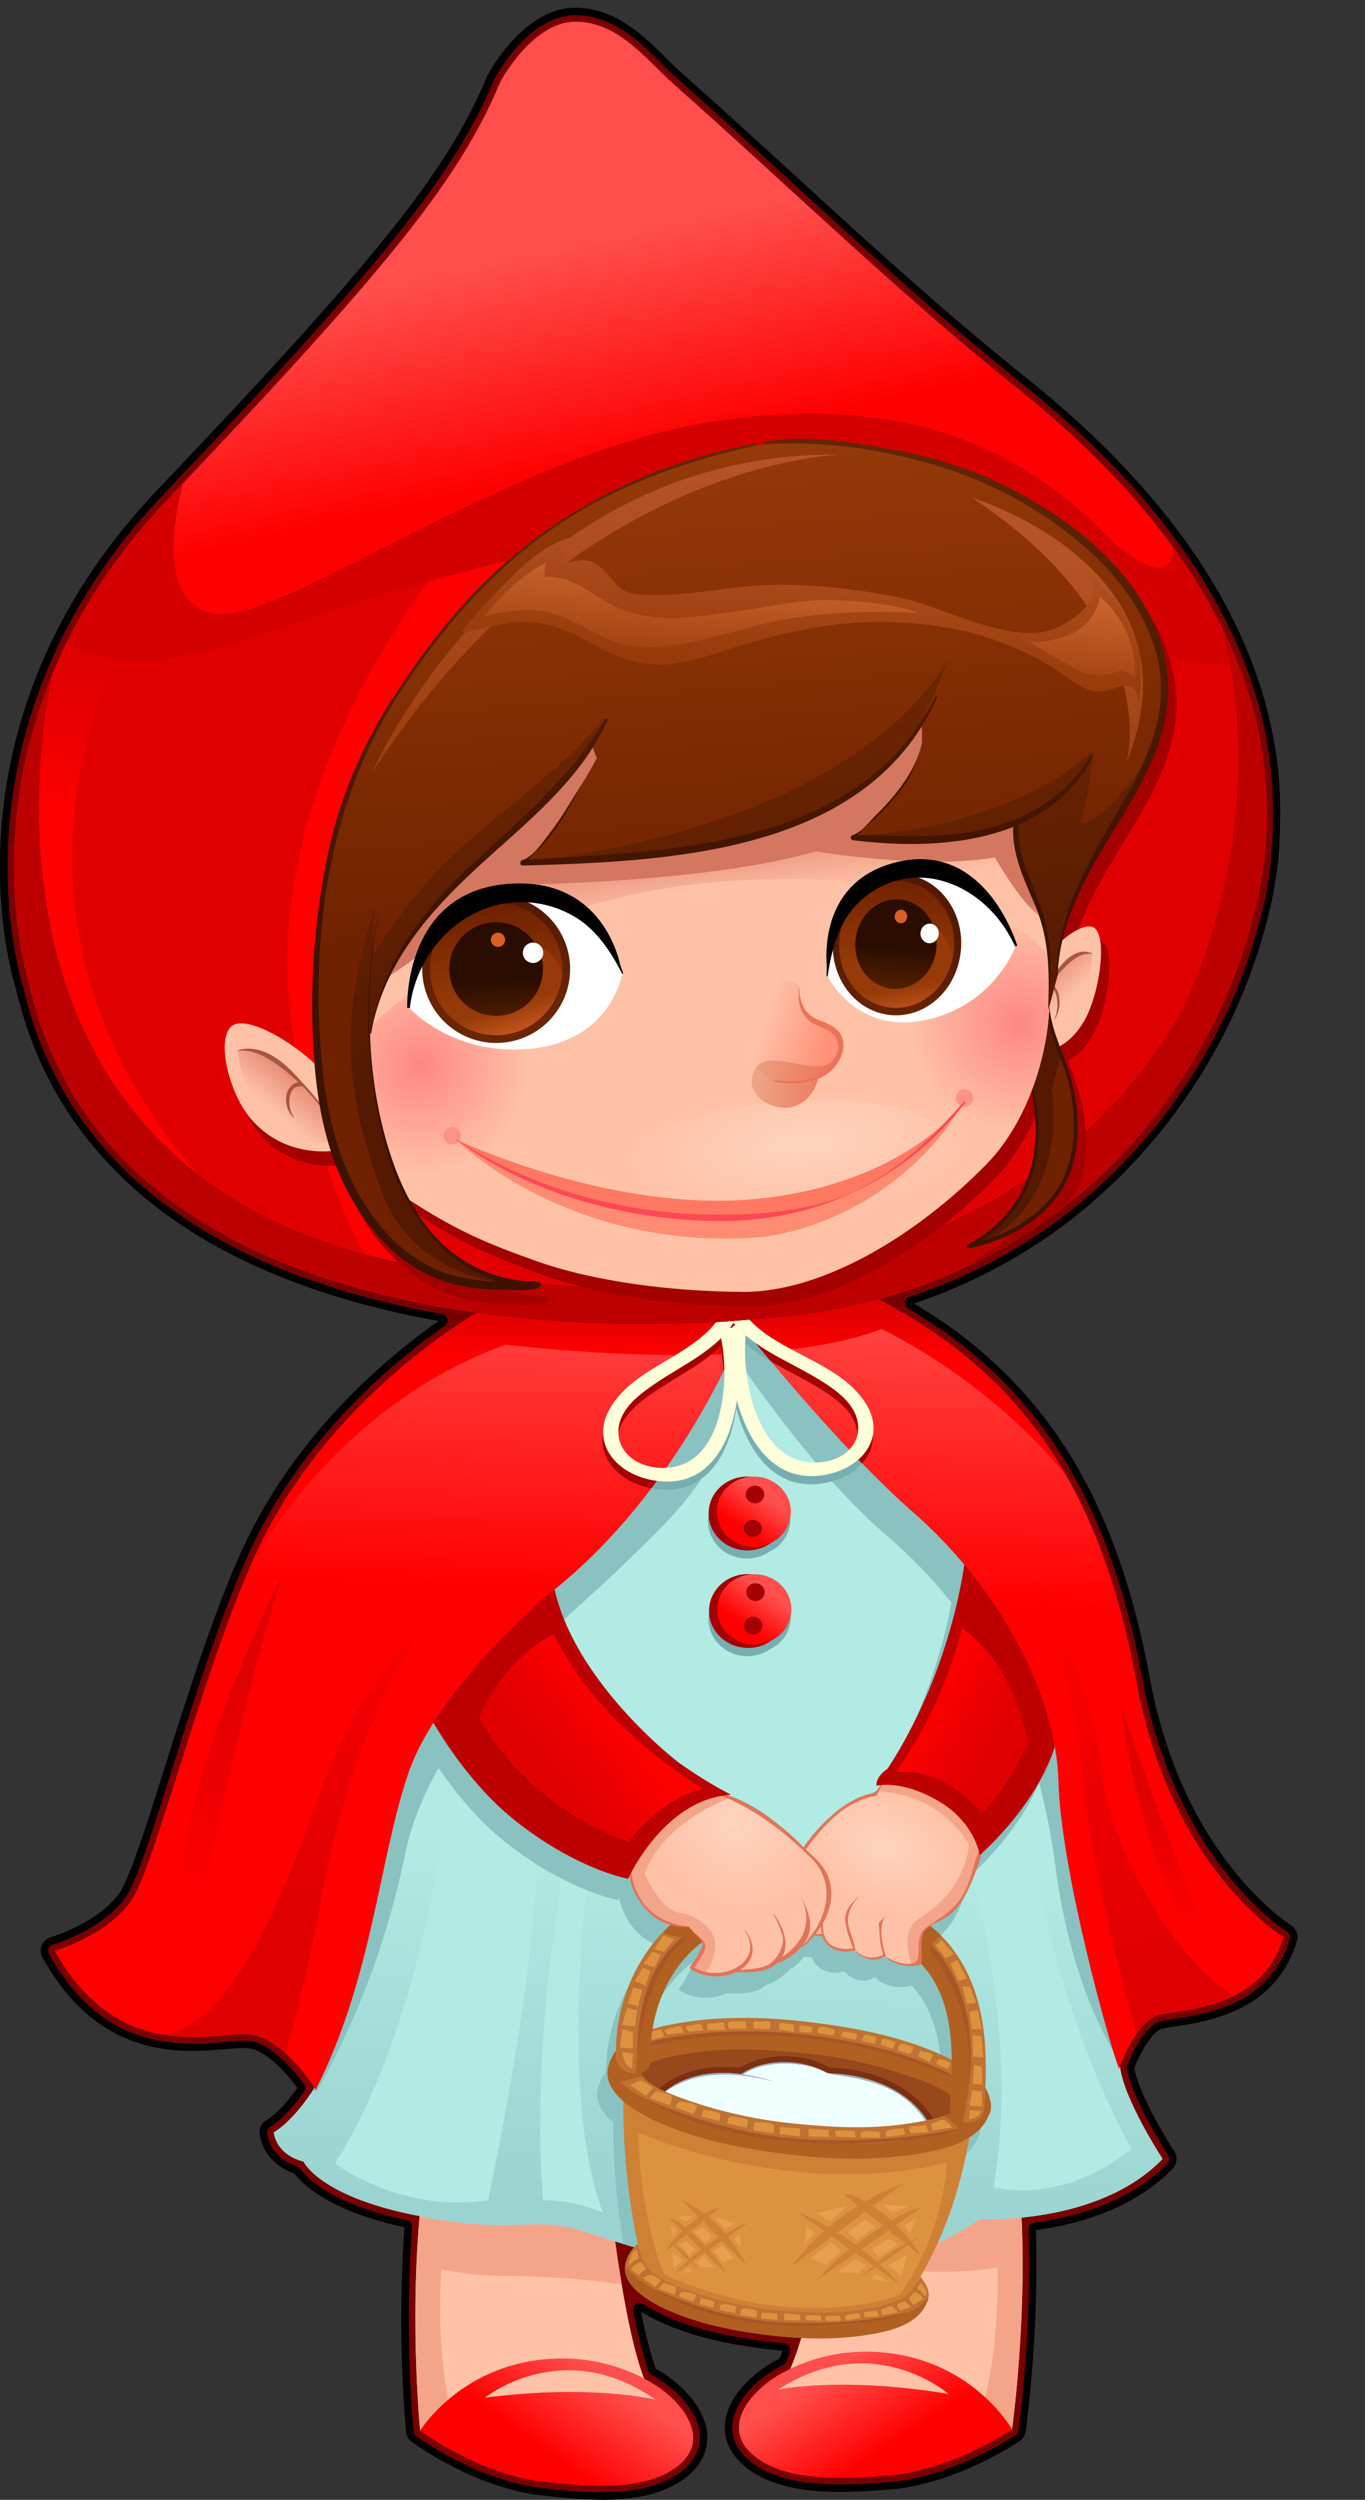 <svg xmlns="http://www.w3.org/2000/svg" xmlns:xlink="http://www.w3.org/1999/xlink" viewBox="0 0 437 800"><rect x="0" y="0" width="437" height="800" fill="#333333" stroke="none"/><defs><style>.cls-1{fill:#790000;}.cls-2{fill:#ffc2a7;}.cls-3{fill:#f4a589;}.cls-4{fill:url(#linear-gradient);}.cls-5{fill:url(#linear-gradient-2);}.cls-6{fill:#b1ebe3;}.cls-7{fill:url(#linear-gradient-3);}.cls-8{fill:#8ac2c2;}.cls-9{fill:#77aeb1;}.cls-10{fill:#a40000;}.cls-11{fill:url(#linear-gradient-4);}.cls-12{fill:url(#linear-gradient-5);}.cls-13{fill:#ce8135;}.cls-14{fill:#dc923f;}.cls-15{fill:#e89f4e;}.cls-16{fill:#c07232;}.cls-17{fill:#a95626;}.cls-18{fill:#b16021;}.cls-19{fill:#97491c;}.cls-20{fill:#7c300f;}.cls-21{fill:azure;}.cls-22{fill:#9fb1c0;}.cls-23{fill:url(#radial-gradient);}.cls-24{fill:#e17458;}.cls-25{fill:#bd0000;}.cls-26{fill:url(#linear-gradient-6);}.cls-27{fill:url(#radial-gradient-2);}.cls-28{fill:url(#linear-gradient-7);}.cls-29{fill:url(#linear-gradient-8);}.cls-30{fill:url(#linear-gradient-9);}.cls-31{fill:url(#linear-gradient-10);}.cls-32{fill:url(#linear-gradient-11);}.cls-33{fill:url(#linear-gradient-12);}.cls-34{fill:url(#linear-gradient-13);}.cls-35{fill:#ffffd9;}.cls-36{fill:url(#linear-gradient-14);}.cls-37{fill:#e10000;}.cls-38{fill:red;}.cls-39{fill:url(#linear-gradient-15);}.cls-40{fill:#d40000;}.cls-41{fill:url(#linear-gradient-16);}.cls-42{fill:#a9563f;}.cls-43{fill:url(#linear-gradient-17);}.cls-44{fill:url(#linear-gradient-18);}.cls-45{fill:url(#linear-gradient-19);}.cls-46{fill:url(#linear-gradient-20);}.cls-47{fill:url(#radial-gradient-3);}.cls-48{fill:url(#radial-gradient-4);}.cls-49{fill:url(#radial-gradient-5);}.cls-50{fill:url(#linear-gradient-21);}.cls-51{fill:url(#linear-gradient-22);}.cls-52{fill:url(#linear-gradient-23);}.cls-53{fill:url(#linear-gradient-24);}.cls-54{fill:url(#linear-gradient-25);}.cls-55{fill:url(#linear-gradient-26);}.cls-56{fill:#ff9286;}.cls-57{fill:#ff8c72;}.cls-58{fill:#ff7861;}.cls-59{fill:#ff4854;}.cls-60{fill:#fff;}.cls-61{fill:url(#linear-gradient-27);}.cls-62{fill:url(#linear-gradient-28);}.cls-63{fill:url(#linear-gradient-29);}.cls-64{fill:url(#linear-gradient-30);}.cls-65{fill:#d76026;}.cls-66{fill:url(#linear-gradient-31);}.cls-67{fill:url(#linear-gradient-32);}.cls-68{fill:url(#linear-gradient-33);}.cls-69{fill:url(#linear-gradient-34);}.cls-70{fill:url(#linear-gradient-35);}.cls-71{fill:url(#linear-gradient-36);}.cls-72{fill:url(#linear-gradient-37);}.cls-73{fill:url(#linear-gradient-38);}.cls-74{fill:url(#linear-gradient-39);}.cls-75{fill:url(#linear-gradient-40);}.cls-76{fill:url(#linear-gradient-41);}</style><linearGradient id="linear-gradient" x1="-2003.65" y1="603.14" x2="-2002.17" y2="603.14" gradientTransform="matrix(11.84, -16.69, -16.69, -11.84, 33969.12, -25511.65)" gradientUnits="userSpaceOnUse"><stop offset="0" stop-color="red"/><stop offset="1" stop-color="#ff4e4c"/></linearGradient><linearGradient id="linear-gradient-2" x1="-2120.4" y1="774.76" x2="-2118.92" y2="774.76" gradientTransform="translate(-36595.54 -26839.92) rotate(-123.09) scale(20.41)" xlink:href="#linear-gradient"/><linearGradient id="linear-gradient-3" x1="-2048.05" y1="672.68" x2="-2046.57" y2="672.68" gradientTransform="matrix(4.99, -78.03, -78.03, -4.99, 62936.98, -155745.36)" gradientUnits="userSpaceOnUse"><stop offset="0" stop-color="#9ad3d0"/><stop offset="1" stop-color="#b1ebe3"/></linearGradient><linearGradient id="linear-gradient-4" x1="-1935.53" y1="469.97" x2="-1934.05" y2="469.97" gradientTransform="matrix(4.89, -6.89, -6.89, -4.89, 12938.68, -10549.63)" xlink:href="#linear-gradient"/><linearGradient id="linear-gradient-5" x1="-1936.56" y1="469.31" x2="-1935.08" y2="469.31" gradientTransform="matrix(4.89, -6.89, -6.89, -4.89, 12939.83, -10529.02)" xlink:href="#linear-gradient"/><radialGradient id="radial-gradient" cx="-2018.92" cy="589.34" r="1.52" gradientTransform="matrix(4.91, -11.18, -17.54, -6.94, 20533.06, -17891.11)" gradientUnits="userSpaceOnUse"><stop offset="0" stop-color="#ffd3bf"/><stop offset="1" stop-color="#ffc2a7"/></radialGradient><linearGradient id="linear-gradient-6" x1="-1922.98" y1="740.18" x2="-1921.5" y2="740.18" gradientTransform="matrix(14.89, 8.21, 8.21, -14.89, 22855.79, 27347.85)" gradientUnits="userSpaceOnUse"><stop offset="0" stop-color="red"/><stop offset="1" stop-color="#e10000"/></linearGradient><radialGradient id="radial-gradient-2" cx="-1938.36" cy="749.31" r="1.52" gradientTransform="matrix(14.8, 10.46, 9.86, -12.57, 21535.07, 30277.94)" xlink:href="#radial-gradient"/><linearGradient id="linear-gradient-7" x1="-2117.7" y1="782.18" x2="-2116.22" y2="782.18" gradientTransform="matrix(-15.4, 11.77, 11.77, 15.4, -41614.76, 13433.4)" xlink:href="#linear-gradient-6"/><linearGradient id="linear-gradient-8" x1="-2048.42" y1="669.36" x2="-2046.95" y2="669.36" gradientTransform="matrix(2.65, -69.21, -69.21, -2.65, 51965.21, -139488.45)" xlink:href="#linear-gradient"/><linearGradient id="linear-gradient-9" x1="-2085.38" y1="463.04" x2="-2083.9" y2="463.04" gradientTransform="matrix(-0.02, -8.88, -8.88, 0.02, 4272.89, -18093.57)" xlink:href="#linear-gradient-6"/><linearGradient id="linear-gradient-10" x1="-2032.41" y1="728.49" x2="-2030.93" y2="728.49" gradientTransform="matrix(13.65, 66.95, 66.95, -13.65, -20948.15, 146521.76)" xlink:href="#linear-gradient-6"/><linearGradient id="linear-gradient-11" x1="-2033.88" y1="725.66" x2="-2032.4" y2="725.66" gradientTransform="matrix(15.81, 77.57, 77.57, -15.81, -23781.01, 169746.66)" xlink:href="#linear-gradient-6"/><linearGradient id="linear-gradient-12" x1="-2044.1" y1="660.52" x2="-2042.62" y2="660.52" gradientTransform="matrix(10.46, -52.16, -52.16, -10.46, 55889, -99099.12)" xlink:href="#linear-gradient-6"/><linearGradient id="linear-gradient-13" x1="-2043.47" y1="625.13" x2="-2041.99" y2="625.13" gradientTransform="matrix(5.77, -28.78, -28.78, -5.77, 30146.88, -54586)" xlink:href="#linear-gradient-6"/><linearGradient id="linear-gradient-14" x1="-2059.24" y1="657.54" x2="-2057.76" y2="657.54" gradientTransform="matrix(-10.1, -45.74, -45.74, 10.1, 9448.7, -100677.54)" xlink:href="#linear-gradient"/><linearGradient id="linear-gradient-15" x1="-2048.4" y1="636.26" x2="-2046.93" y2="636.26" gradientTransform="matrix(2.57, -32.4, -32.4, -2.57, 25935.69, -64467)" xlink:href="#linear-gradient-6"/><linearGradient id="linear-gradient-16" x1="-1860.42" y1="529.25" x2="-1858.94" y2="529.25" gradientTransform="matrix(5.56, 7.43, -6.6, 6.1, 14165.18, 10909)" gradientUnits="userSpaceOnUse"><stop offset="0" stop-color="#e3866f"/><stop offset="1" stop-color="#ffc2a7"/></linearGradient><linearGradient id="linear-gradient-17" x1="-2685.14" y1="632.68" x2="-2683.66" y2="632.68" gradientTransform="matrix(-3.28, -0.88, -0.88, 3.28, -7871.49, -4057.11)" gradientUnits="userSpaceOnUse"><stop offset="0" stop-color="#953a08"/><stop offset="1" stop-color="#6f2100"/></linearGradient><linearGradient id="linear-gradient-18" x1="-2684.99" y1="632.81" x2="-2683.51" y2="632.81" gradientTransform="matrix(-3.28, -0.88, -0.88, 3.28, -7870.15, -4056.95)" gradientUnits="userSpaceOnUse"><stop offset="0" stop-color="#6a2502"/><stop offset="1" stop-color="#541900"/></linearGradient><linearGradient id="linear-gradient-19" x1="-2685.1" y1="632.85" x2="-2683.62" y2="632.85" gradientTransform="matrix(-3.28, -0.88, -0.88, 3.28, -7870.2, -4056.98)" gradientUnits="userSpaceOnUse"><stop offset="0" stop-color="#632605"/><stop offset="1" stop-color="#3d1200"/></linearGradient><linearGradient id="linear-gradient-20" x1="-2156.14" y1="885.82" x2="-2154.66" y2="885.82" gradientTransform="matrix(-6.23, 7.37, 7.37, 6.23, -19870.4, 10711.72)" xlink:href="#linear-gradient-16"/><radialGradient id="radial-gradient-3" cx="-1991.08" cy="654.62" r="1.52" gradientTransform="matrix(37.23, -4.64, -1.81, -14.54, 75570.48, 645.24)" xlink:href="#radial-gradient"/><radialGradient id="radial-gradient-4" cx="-1956.16" cy="688.21" r="1.52" gradientTransform="matrix(23.15, 1.48, 1.48, -23.15, 44400.94, 19168.35)" gradientUnits="userSpaceOnUse"><stop offset="0" stop-color="#ff8782"/><stop offset="1" stop-color="#ffc2a7"/></radialGradient><radialGradient id="radial-gradient-5" cx="-1953.36" cy="688.58" r="1.52" gradientTransform="matrix(23.15, 1.48, 1.48, -23.15, 44527.14, 19159.47)" xlink:href="#radial-gradient-4"/><linearGradient id="linear-gradient-21" x1="-2005.75" y1="833.99" x2="-2004.27" y2="833.99" gradientTransform="matrix(2.04, 15.16, 15.16, -2.04, -8337.45, 32377.65)" xlink:href="#linear-gradient-16"/><linearGradient id="linear-gradient-22" x1="-1957" y1="1040.48" x2="-1955.52" y2="1040.48" gradientTransform="matrix(0.62, 6.05, 6.05, -0.62, -4856.75, 12784.88)" gradientUnits="userSpaceOnUse"><stop offset="0" stop-color="#d47760"/><stop offset="1" stop-color="#f0b195"/></linearGradient><linearGradient id="linear-gradient-23" x1="-1896.67" y1="721.51" x2="-1895.19" y2="721.51" gradientTransform="matrix(13.76, 4.22, 4.22, -13.76, 23297.63, 18259.42)" gradientUnits="userSpaceOnUse"><stop offset="0" stop-color="#ffc2a7"/><stop offset="1" stop-color="#ff9279"/></linearGradient><linearGradient id="linear-gradient-24" x1="-1912.58" y1="700.78" x2="-1911.1" y2="700.78" gradientTransform="matrix(16.08, 2.62, 2.62, -16.08, 29159.21, 16628.6)" gradientUnits="userSpaceOnUse"><stop offset="0" stop-color="#eca687"/><stop offset="1" stop-color="#ec775c"/></linearGradient><linearGradient id="linear-gradient-25" x1="-1918.66" y1="700.94" x2="-1917.18" y2="700.94" gradientTransform="matrix(16.86, 2.75, 2.75, -16.86, 30660.84, 17428.2)" xlink:href="#linear-gradient-24"/><linearGradient id="linear-gradient-26" x1="-1834.9" y1="791.06" x2="-1833.42" y2="791.06" gradientTransform="matrix(7.95, 5.02, 5.02, -7.95, 10857.93, 15818.72)" gradientUnits="userSpaceOnUse"><stop offset="0" stop-color="#ffc2a7"/><stop offset="1" stop-color="#ec7357"/></linearGradient><linearGradient id="linear-gradient-27" x1="-2070.39" y1="599.1" x2="-2068.91" y2="599.1" gradientTransform="matrix(-2.05, -20.17, -20.17, 2.05, 7999.48, -42666.32)" xlink:href="#linear-gradient-18"/><linearGradient id="linear-gradient-28" x1="-2070.37" y1="599.09" x2="-2068.9" y2="599.09" gradientTransform="matrix(-2.05, -20.17, -20.17, 2.05, 7999.42, -42667.68)" xlink:href="#linear-gradient-17"/><linearGradient id="linear-gradient-29" x1="-1937.45" y1="910.13" x2="-1935.97" y2="910.13" gradientTransform="matrix(2.79, 8.53, 8.53, -2.79, -2188.36, 19385.25)" gradientUnits="userSpaceOnUse"><stop offset="0" stop-color="#953a08"/><stop offset="1" stop-color="#d76026"/></linearGradient><linearGradient id="linear-gradient-30" x1="-2096.48" y1="453.63" x2="-2095" y2="453.63" gradientTransform="matrix(-0.47, -8.38, -8.38, 0.47, 2983.62, -17455.71)" gradientUnits="userSpaceOnUse"><stop offset="0" stop-color="#511e02"/><stop offset="1" stop-color="#2b0d00"/></linearGradient><linearGradient id="linear-gradient-31" x1="-2057.59" y1="589.76" x2="-2056.11" y2="589.76" gradientTransform="matrix(0.53, -19.4, -19.39, -0.53, 12820.43, -39275.92)" xlink:href="#linear-gradient-18"/><linearGradient id="linear-gradient-32" x1="-2057.59" y1="589.75" x2="-2056.11" y2="589.75" gradientTransform="matrix(0.53, -19.39, -19.39, -0.53, 12819.38, -39275.1)" xlink:href="#linear-gradient-17"/><linearGradient id="linear-gradient-33" x1="-1961.63" y1="935.35" x2="-1960.15" y2="935.35" gradientTransform="matrix(1.61, 8.49, 8.49, -1.61, -4488.22, 18474.78)" xlink:href="#linear-gradient-29"/><linearGradient id="linear-gradient-34" x1="-2064.61" y1="432.47" x2="-2063.13" y2="432.47" gradientTransform="matrix(0.59, -8.01, -8.01, -0.59, 4962.01, -15967.26)" xlink:href="#linear-gradient-30"/><linearGradient id="linear-gradient-35" x1="-2039.73" y1="719.88" x2="-2038.25" y2="719.88" gradientTransform="matrix(8.87, 104.28, 104.28, -8.87, -56757.35, 219232.03)" xlink:href="#linear-gradient-17"/><linearGradient id="linear-gradient-36" x1="-2045.63" y1="675.57" x2="-2044.15" y2="675.57" gradientTransform="matrix(6.9, -86.36, -86.36, -6.9, 72641.27, -171724.99)" gradientUnits="userSpaceOnUse"><stop offset="0" stop-color="#953a08"/><stop offset="1" stop-color="#b65326"/></linearGradient><linearGradient id="linear-gradient-37" x1="-2046.15" y1="664.66" x2="-2044.67" y2="664.66" gradientTransform="matrix(4.87, -61, -61, -4.87, 50843.66, -121309.43)" xlink:href="#linear-gradient-36"/><linearGradient id="linear-gradient-38" x1="-2037.73" y1="727.78" x2="-2036.25" y2="727.78" gradientTransform="matrix(6.35, 74.69, 74.69, -6.35, -41183.23, 157048.61)" xlink:href="#linear-gradient-18"/><linearGradient id="linear-gradient-39" x1="-2047.89" y1="632.18" x2="-2046.41" y2="632.18" gradientTransform="matrix(2.51, -31.4, -31.4, -2.51, 25245.32, -62501.99)" xlink:href="#linear-gradient-36"/><linearGradient id="linear-gradient-40" x1="-2049.69" y1="598.14" x2="-2048.21" y2="598.14" gradientTransform="matrix(1.67, -20.92, -20.92, -1.67, 16197.83, -41666.27)" gradientUnits="userSpaceOnUse"><stop offset="0" stop-color="#9e410e"/><stop offset="1" stop-color="#cd6530"/></linearGradient><linearGradient id="linear-gradient-41" x1="-2039.77" y1="719.74" x2="-2038.29" y2="719.74" gradientTransform="matrix(8.93, 105.03, 105.03, -8.93, -57151.27, 220808.48)" xlink:href="#linear-gradient-19"/></defs><title>characters</title><g id="LittleRedHidingHood"><path d="M413.19,616.05c-.35-.21-34.47-21.68-45-78.63-5-27.06-12.56-49.18-23.14-67.63a148.14,148.14,0,0,0-8.74-13.49c-1-1.33-2-2.63-3-3.91l-.26-.32-.2-.25c-.9-1.14-1.82-2.25-2.76-3.37l-.62-.71c-.89-1.06-1.82-2.09-2.77-3.13l-.31-.35-.35-.38c-1-1-1.95-2.07-3-3.15l-.24-.24-.28-.28c-1.17-1.18-2.36-2.34-3.64-3.53-2.52-2.34-5.17-4.63-7.9-6.84l-.81-.63c-1.06-.84-2.13-1.67-3.2-2.48L306,426l-.24-.18c-1-.7-1.91-1.39-2.9-2.08l-1.51-1c-.94-.64-1.87-1.26-2.82-1.88l-.15-.11-.57-.36-.92-.6c-1-.6-1.93-1.21-2.92-1.81l-.45-.27-.92-.56a171.57,171.57,0,0,0,50-26.59,178.43,178.43,0,0,0,64-99.85c.31-1.28.57-2.56.83-3.83l.15-.75.08-.42.07-.37.15-.79,0-.19c.07-.32.12-.64.19-1.06l.05-.3.23-1.28c.14-.93.28-1.85.41-2.79l.06-.33.06-.47s0-.19,0-.21c.16-1.26.32-2.51.45-3.69l0-.36v-.15l.1-1,0-.2c0-.29.05-.56.05-.74l.13-1.44,0-.52,0-.54,0-.38c.05-.79.1-1.58.14-2.39v-.31l0-.72c.05-1.05.08-2.09.09-3.09v-4.75c0-1.12-.06-2.24-.12-3.35l0-.43v-.39c-.06-1-.13-2-.2-3l-.05-.72-.13-1.43v0c0-.08,0-.19,0-.32-.2-2-.42-3.91-.69-5.82-.17-1.2-.35-2.39-.55-3.6l-.08-.39c-.19-1.18-.41-2.35-.66-3.61-8-40-34.54-78.28-78.84-113.69-25.58-20.44-50.29-43-74.19-64.88l-.17-.15c-11.6-10.61-23.59-21.58-35.86-32.45-1.67-1.48-3.44-3.23-5-4.78-7.27-7.2-16.31-16.14-29.14-16.14h-.21c-16,.12-27,20-27.84,21.53a2.89,2.89,0,0,0-.22.45C143.59,54.31,120.92,82.71,50.59,156.55c-1.05,1.1-2.07,2.21-3.05,3.29l-.64.7-.39.43c-.66.73-1.31,1.46-1.95,2.2l-.65.75-.13.14-.31.37c-.6.69-1.19,1.38-1.75,2.06l-1.12,1.34c-.58.7-1.14,1.4-1.71,2.1l-.38.49-.61.77c-.77,1-1.52,1.93-2.24,2.9l-1,1.36s-.11.14-.12.15l-.53.73-1,1.28-1.18,1.67-1.11,1.58-1.21,1.79-.21.3-.73,1.1c-.43.64-.85,1.29-1.26,1.93l-.36.58-.24.36-.12.2c-1.62,2.55-3.18,5.15-4.61,7.7l-.1.16-.14.25-.39.71-.92,1.66-.1.21-.2.35-.11.2-.37.72-.27.5-.6,1.16-.26.49a1.19,1.19,0,0,1-.08.16c-.44.86-.87,1.72-1.28,2.57-1.73,3.52-3.36,7.15-4.84,10.79-16.29,40.05-13,75.08-9.51,92.41l.22,1.09c.11.52.22,1,.34,1.56.16.72.31,1.38.48,2.08A2.38,2.38,0,0,0,4.15,313l.06.21s0,.24.11.45l.1.38.15.57a2.76,2.76,0,0,1,.08.27l.06.19.07.26a2.46,2.46,0,0,0,.09.29L5,316c.39,1.67.81,3.36,1.35,5.34l.16.56.24.87c.44,1.52.89,3,1.37,4.51l.11.36.15.49c.61,1.81,1.22,3.51,1.79,5,.12.34.25.67.39,1l.13.34c.52,1.32,1.06,2.62,1.62,3.93l.21.49.3.66c.71,1.61,1.43,3.12,2.17,4.6l.31.61.12.23.14.28c.61,1.18,1.24,2.37,1.89,3.53l.73,1.31c.93,1.61,1.75,3,2.51,4.18l.34.54.21.31c.72,1.12,1.46,2.23,2.2,3.3.24.36.49.7.74,1l.22.33c.78,1.09,1.57,2.16,2.4,3.25l.13.16.55.73c.91,1.16,1.83,2.29,2.78,3.41l.77.9.39.47c.73.82,1.46,1.64,2.22,2.47l.44.48.63.69c1,1.07,2,2.12,3,3.13l1,1,.2.19.19.18,2.06,1.94,1.49,1.36c1,.93,2.1,1.84,3.16,2.73L47.19,384l.35.27c.66.54,1.33,1.08,2,1.6l1.82,1.4c.58.44,1.17.87,1.82,1.33l.34.25c1,.72,2,1.42,3,2.13l.39.27,1.45,1c.73.48,1.45,1,2.17,1.42l1.23.78.46.28q2,1.23,4,2.39l.45.27.25.15.76.44c.83.47,1.67.93,2.48,1.37l1.43.78c2.75,1.47,5.65,2.91,8.59,4.28l1.21.57c17.15,7.86,37,13.84,59.05,17.76C124.56,433.85,96.07,457.44,78.94,493,69.65,512.22,60.42,541.34,53,564.8c-5.87,18.55-11.42,36.08-14.56,40.72-6.59,9.73-22,14.4-22.17,14.45a4.49,4.49,0,0,0-2.65,6.52c9.42,16.78,21.7,26.28,37.55,29a62.17,62.17,0,0,0,10.46.84c3.92,0,7.43-.3,10.67-.57l.28,0c1.49-.13,2.9-.24,4.14-.29.37,0,.74,0,1.22,0h.81l.76,0a10.93,10.93,0,0,1,1.15.24,7.51,7.51,0,0,1,.95.29c.34.12.67.25.93.37l.29.14a10.15,10.15,0,0,1,1,.53c.34.18.67.4,1,.62l.28.19c.32.21.63.42,1,.71s.68.52,1,.79l.22.17,1,.88a53,53,0,0,1,6.86,7.79c-1.4,2-5.72,7.85-9.87,10.29a4.5,4.5,0,0,0-2.2,4.15c0,.39.67,9.34,11.12,12.89,2.59,3.49,11.12,12,35.25,17.24a429.28,429.28,0,0,0,.5,65.49,4.45,4.45,0,0,0,1.89,3.24c21,14.75,39,16.79,39.74,16.87l1,.11.22,0A171.87,171.87,0,0,0,192.56,800c12.54,0,21.65-2.56,27.85-7.82,5.38-4.55,6.21-9.64,6-13.11-.6-8.34-7.94-15.76-14.62-19.92-.59-.37-1.22-.74-1.91-1.14a140.6,140.6,0,0,1-4.66-18.23,49.76,49.76,0,0,0,5.3,2.89c12.26,5.82,25.59,8,35.84,9.16,1.38.17,2.77.31,4.16.43-.32.9-.64,1.75-.95,2.54-.72.36-1.38.72-2,1.06-6.84,3.91-14.48,11.06-15.42,19.37-.39,3.45.24,8.55,5.43,13.31,6.53,6,16.81,8.93,31.41,8.93,5.73,0,11.39-.44,16-.8l1-.07c1.92-.14,19.37-1.78,40.41-15.37a4.49,4.49,0,0,0,2-3.18,427.08,427.08,0,0,0,3.26-64.38c13.05-1.77,31.13-6.61,43.72-19.62a4.49,4.49,0,0,0,.54-5.62c-2.86-4.32-11.33-18.48-12.81-26.65a47.1,47.1,0,0,1,4.36-8.33c.35-.51.75-1,1.25-1.64a13.9,13.9,0,0,1,1.22-1.29l.42-.36.13-.11c.13-.1.27-.19.54-.37a4.63,4.63,0,0,1,.53-.27l.12-.06.64-.16.21-.05.47-.1.39-.08.54-.1.54-.09.41-.06,1.63-.27a84.34,84.34,0,0,0,14.51-3.23c.6-.2,1.21-.42,1.92-.68l.19-.08.23-.09c.48-.2,1-.39,1.43-.59l.31-.13c.62-.28,1.24-.57,1.92-.9a34.22,34.22,0,0,0,18.14-21.55A4.5,4.5,0,0,0,413.19,616.05Z"/><path class="cls-1" d="M192.56,797.6a171.31,171.31,0,0,1-19.66-1.47l-1-.11c-.21,0-17.87-1.86-38.63-16.44a2.09,2.09,0,0,1-.88-1.5,426.51,426.51,0,0,1-.48-65.34,2.1,2.1,0,0,0-1.65-2.22c-23.68-5.11-31.75-13.2-34.13-16.44a2.07,2.07,0,0,0-1-.75c-9-3-9.57-10.48-9.59-10.79a2.1,2.1,0,0,1,1-1.94c4.56-2.69,9-8.71,10.74-11.17a2.09,2.09,0,0,0,0-2.42A55.58,55.58,0,0,0,90,658.68c-.34-.31-.71-.63-1.08-.94l-.24-.2c-.31-.25-.7-.57-1.08-.85s-.79-.57-1.15-.8l-.22-.15c-.44-.28-.82-.53-1.2-.75s-.82-.43-1.17-.6l-.26-.12a12.72,12.72,0,0,0-1.18-.48c-.44-.16-.81-.27-1.16-.36l-.16,0c-.53-.12-.9-.19-1.27-.24l-.91-.07H77.82l-1.2,0c-1.36.06-2.9.19-4.53.32h-.15c-3,.26-6.5.55-10.32.55a59,59,0,0,1-10.06-.81c-15.08-2.62-26.81-11.72-35.86-27.84a2.1,2.1,0,0,1,1.24-3.05c.13,0,16.32-4.83,23.47-15.4,3.34-4.93,8.68-21.8,14.87-41.34,7.4-23.39,16.59-52.41,25.82-71.52,17.11-35.49,45.75-58.93,61.29-69.74a2.1,2.1,0,0,0,.85-2.17,2.07,2.07,0,0,0-1.68-1.61c-22.12-3.89-42-9.85-59.19-17.71l-1.18-.56c-2.94-1.37-5.79-2.79-8.48-4.23l-1.4-.76c-.81-.44-1.63-.89-2.45-1.36l-.72-.41-.27-.16-.43-.25q-2-1.17-3.94-2.38l-.47-.29-1.2-.76c-.71-.44-1.41-.91-2.12-1.38-.49-.32-1-.64-1.44-1l-.38-.26c-1-.69-2-1.38-3-2.08-.78-.57-1.46-1.05-2.12-1.56L51,384l-2-1.57-.34-.28-1.27-1c-1-.86-2.07-1.76-3.09-2.67l-1.46-1.33c-.7-.64-1.38-1.29-2.06-1.94l-.16-.15c-.4-.38-.81-.77-1.2-1.17-1-1-2-2-3-3.07l-.6-.67-.45-.48c-.74-.81-1.46-1.62-2.17-2.43l-.37-.44-.77-.9q-1.38-1.64-2.72-3.34l-.52-.69-.18-.22c-.77-1-1.55-2.07-2.31-3.14-.31-.45-.63-.89-.94-1.33-.73-1.07-1.46-2.16-2.17-3.26l-.21-.33-.33-.51c-.74-1.16-1.54-2.5-2.45-4.09l-.72-1.29c-.64-1.13-1.25-2.29-1.84-3.45l-.16-.29-.4-.78c-.7-1.42-1.4-2.9-2.14-4.53l-.28-.65-.21-.49q-.82-1.89-1.59-3.84l-.13-.34c-.13-.31-.25-.62-.36-.94-.61-1.58-1.2-3.24-1.77-4.94l-.15-.45-.1-.35c-.48-1.48-.93-3-1.35-4.46-.13-.46-.27-.93-.4-1.42-.53-1.92-.94-3.59-1.32-5.23l-.06-.21-.1-.35-.06-.2,0-.06L7,314.41,7,314.16a1.83,1.83,0,0,0-.08-.25L6.63,313s-.07-.27-.07-.29-.07-.25-.11-.41a2.13,2.13,0,0,0-.07-.27l-.13-.51h0a2.44,2.44,0,0,1,0,.38,2.73,2.73,0,0,0,0-.5c-.16-.63-.32-1.32-.49-2.09-.12-.52-.22-1-.33-1.52l-.22-1.09c-3.39-17.05-6.68-51.55,9.38-91,1.46-3.58,3.06-7.16,4.77-10.63.41-.85.84-1.7,1.27-2.54l.07-.14.25-.49c.27-.53.57-1.09.87-1.66l.38-.71.08-.15.19-.36.14-.27,1.27-2.31.12-.21.1-.15c1.45-2.58,3-5.14,4.57-7.63l.12-.2c.19-.3.38-.61.58-.91.41-.64.83-1.28,1.25-1.92l.92-1.38.08-.12,1.12-1.64,1.1-1.57L35,179c.48-.67,1-1.33,1.47-2l.1-.14,1-1.35c.72-1,1.46-1.91,2.21-2.86l.61-.76.37-.47,1.7-2.09L43.55,168l1.73-2,.31-.36.77-.88c.65-.75,1.31-1.49,2-2.22l.35-.39.63-.68q1.47-1.62,3-3.26C122.9,84.1,145.67,55.55,158.25,25.35a.87.87,0,0,1,.09-.17c.43-.83,10.9-20.22,25.78-20.33h.19c11.84,0,20.5,8.56,27.46,15.45,1.68,1.65,3.41,3.37,5.09,4.86C229,35.91,241.05,46.93,252.7,57.59c24,21.94,48.78,44.6,74.48,65.14,43.84,35,70.08,72.81,78,112.28.24,1.24.45,2.39.65,3.54l0,.17,0,.28c.19,1.13.37,2.3.54,3.47.26,1.92.48,3.79.67,5.72,0,0,0,.24,0,.26l.13,1.44.05.67c.07,1,.14,2,.19,3l0,.35,0,.45c0,1.09.09,2.18.11,3.28V258c0,.54,0,1.09,0,1.63v2.66c0,1,0,2-.08,3l0,.71,0,.35c0,.9-.1,1.8-.15,2.7l0,.51,0,.53-.12,1.4c0,.22,0,.44-.06.67l0,.29-.09.94,0,.2,0,.28c-.12,1.17-.27,2.4-.44,3.64a.88.88,0,0,1,0,.16l0,.15-.05.38,0,.21c-.14,1-.27,1.91-.42,2.83l0,.14-.18,1.13,0,.23c-.06.38-.11.7-.18,1l0,.27-.15.76-.07.36-.08.44-.14.73q-.37,1.85-.81,3.75a176,176,0,0,1-63.12,98.49A169.32,169.32,0,0,1,291.16,415a2.13,2.13,0,0,0-1.42,1.76,2.08,2.08,0,0,0,1,2l.32.19,1.14.69.47.28c1,.59,1.92,1.19,2.88,1.79l1.47.95.14.09,2.78,1.86,1.5,1c1,.66,1.9,1.35,2.84,2l.22.16c.37.26.71.52,1.05.78,1.07.79,2.12,1.62,3.16,2.44a1.47,1.47,0,0,0,.13.1l.68.54c2.67,2.14,5.28,4.4,7.75,6.71,1.26,1.17,2.43,2.3,3.58,3.46l.25.26.28.28c1,1,2,2.05,2.94,3.08l.34.36.31.34c.93,1,1.84,2,2.72,3.08l.62.71c.92,1.09,1.81,2.18,2.7,3.3l.21.26.26.32c1,1.24,1.95,2.53,2.9,3.83A142.38,142.38,0,0,1,343,471c10.44,18.21,17.92,40.08,22.86,66.87,10.77,58.34,45.74,80,46.09,80.25a2.09,2.09,0,0,1,.95,2.41A31.86,31.86,0,0,1,396,640.59c-.64.32-1.22.59-1.82.86l-.26.11-1.63.67-.15,0c-.67.26-1.24.47-1.82.66a83.19,83.19,0,0,1-14.12,3.13l-1.64.27-.39.06-.59.1-.57.1-.4.08-.54.12-.22.05-.76.19c-.18.06-.31.12-.45.18l-.21.1-.57.3-.2.12c-.24.16-.41.28-.57.41l-.19.15c-.14.12-.34.28-.52.46a17.17,17.17,0,0,0-1.44,1.5c-.54.66-1,1.25-1.4,1.86a48.35,48.35,0,0,0-4.62,8.83,2.06,2.06,0,0,0-.12,1.15c1.79,10.2,13.06,27.49,13.18,27.66a2.1,2.1,0,0,1-.25,2.61c-12.22,12.62-29.91,17.27-42.6,19a2.1,2.1,0,0,0-1.82,2.14,422.57,422.57,0,0,1-3.23,64.26,2.09,2.09,0,0,1-.94,1.49c-21.4,13.82-39.13,15-39.31,15l-1,.07c-4.55.35-10.17.79-15.86.79-14,0-23.72-2.71-29.8-8.3-4.44-4.07-5-8.37-4.66-11.26.84-7.43,7.9-13.94,14.23-17.57.61-.35,1.26-.69,2-1.06a2.07,2.07,0,0,0,1-1.09c.39-.95.77-2,1.16-3.11a2.11,2.11,0,0,0-1.8-2.78q-2.25-.18-4.47-.45c-10.06-1.19-23.14-3.27-35.09-9a45.42,45.42,0,0,1-5.6-3.11,2.1,2.1,0,0,0-1.16-.35,2.1,2.1,0,0,0-2.05,2.5,144.77,144.77,0,0,0,4.91,19.38,2.08,2.08,0,0,0,1,1.14c.7.39,1.34.76,1.93,1.13,6.16,3.84,12.94,10.6,13.48,18,.21,2.91-.5,7.21-5.11,11.12-5.76,4.87-14.36,7.24-26.31,7.24Z"/><path class="cls-2" d="M134.51,777.86s-4-40.31.91-78.54l60.33,8.47s5.56,50.92,14.16,60.2Z"/><path class="cls-3" d="M135.42,699.32c-4.88,38.23-.91,78.54-.91,78.54l11-1.43c-5.13-18.2-4.92-38.66-4.24-50.13a114.76,114.76,0,0,0,22.19,2.09A286.2,286.2,0,0,1,199,731c-2.1-12.51-3.27-23.24-3.27-23.24Z"/><path class="cls-4" d="M134.51,777.86s13.21-21.53,42.39-23A56.21,56.21,0,0,1,209.39,763c9.3,5.8,18.1,17.33,8.12,25.79-11.1,9.41-32.16,6.7-45.33,5.19C172.18,794,155,792.24,134.51,777.86Z"/><path class="cls-2" d="M155.29,767.3s24.89-20.17,54.62.69C209.91,768,190.19,762.85,155.29,767.3Z"/><path class="cls-2" d="M324,777.46s5.64-40.13,2.36-78.52l-60.63,6.21S258,755.81,249,764.76Z"/><path class="cls-3" d="M326.34,698.94c3.28,38.39-2.36,78.52-2.36,78.52l-10.92-1.85c5.88-18,6.53-38.44,6.31-49.93a113.74,113.74,0,0,1-22.24,1.25,289.87,289.87,0,0,0-35.66,1.31c2.61-12.42,4.24-23.09,4.24-23.09Z"/><path class="cls-5" d="M324,777.46s-12.31-22-41.4-24.62a56.35,56.35,0,0,0-32.8,6.92c-9.54,5.46-18.81,16.64-9.19,25.47,10.7,9.82,31.85,7.9,45.08,6.88C285.67,792.11,302.91,791.06,324,777.46Z"/><path class="cls-2" d="M303.65,766.12s-24-21.08-54.61-1.36C249,764.76,269,760.36,303.65,766.12Z"/><path class="cls-6" d="M100.6,668.3s-6.22,10.13-12.94,14.11c0,0,.45,7,9.51,9.33,0,0,4.82,10.81,34.85,17s35.89,1.29,49.56,3.88,78.93,33.69,132.11-2.5c0,0,37.68,2.29,58.51-19.22,0,0-12.55-19.15-13.68-29.73S355.34,626,355.34,626l-9.64-75.9L296.26,462.1l-39.81-39.2s-30.83-8-33.7-6.42S186,441.4,186,441.4,118.13,545,118,547.62s-9.8,63.34-9.8,63.34Z"/><path class="cls-7" d="M100.6,668.3s-6.22,10.13-12.94,14.11c0,0,.45,7,9.51,9.33,0,0,4.82,10.81,34.85,17s35.89,1.29,49.56,3.88,78.93,33.69,132.11-2.5c0,0,37.68,2.29,58.51-19.22,0,0-12.55-19.15-13.68-29.73S355.34,626,355.34,626l-4.93-38.83L114.16,572.78c-2.76,17.69-6,38.18-6,38.18Z"/><path class="cls-6" d="M142.61,578.89s-6.36,67.05-35.33,113.46c0,0,21.06,16.17,49,11.74,0,0,17.52-82.14,15.11-114.69Zm45.62,21.3-8-4.13-2,16.29c-8.32,55.11-4.34,91.82-4.34,91.82,9.25-.35,19.12,3.89,19.12,3.89C178.86,670.74,188.23,600.19,188.23,600.19Zm140.2-26.66L308.76,591.6s18.41,55.42,9.32,108.29c0,0,20.78,6.51,44.18-12.21C362.26,687.68,334.14,639.56,328.43,573.53Z"/><path class="cls-8" d="M313.18,683.91a4.63,4.63,0,0,0,.73-2.35,4.27,4.27,0,0,0-.17-2.42,11.84,11.84,0,0,0-.36-1.48c0-.15-.1-.28-.15-.43-.12-.34-.25-.67-.4-1l-.21-.45c-.11-.22-.23-.42-.35-.62.63-15.66-.63-31.54-10.51-44.73a39.1,39.1,0,0,0-7.12-7.25c1.72-1.14,3.89-2,5.19-2.87,3.38-2.22,5.52-5.81,7.15-9.29a76,76,0,0,0,4.12-11.13c3.46-3.13,20.41-19.26,24.62-38.63,4.68-21.61-29.87-56.55-29.87-56.55s-3.28,34.83-24.89,68.11c0,0-3.85,2.4-3.6,5.48a8.3,8.3,0,0,1,1.21-.21,4.42,4.42,0,0,1-3.22,2.78,21.2,21.2,0,0,0-4.31,1.51,33.94,33.94,0,0,0-8.54,5.94A55,55,0,0,0,254,598c-.24-.24-.5-.48-.74-.73a73,73,0,0,0-7.37-6.55,52,52,0,0,0-16.31-9.39c.39,0,.78-.09,1.18-.11A140.29,140.29,0,0,1,214.19,571c-6.59-5-38-31.86-40.84-61.59l-24.71,17.55L133,553.57s10.92,21.76,28.72,35.9c19.71,15.64,36.12,18.61,36.12,18.61s.13-.3.38-.8c1.33,7,6.23,13.53,13.21,15.54C200.36,633,194.09,648,194,663.06l-.46.62-.33.48c-.13.2-.25.39-.36.6s-.23.42-.34.63a5.94,5.94,0,0,0-.27.57c-.12.26-.23.54-.33.83s-.12.31-.17.47c-.14.46-.27.92-.37,1.41-.83,4.11,1.59,7.7,5,10.62a226.12,226.12,0,0,0,3.27,38.85c23.44,7.24,63.24,16.9,100.07-.09a145.93,145.93,0,0,0,7.41-27.23A14.83,14.83,0,0,0,313.18,683.91Zm-64.76-55.55-.24.66c0-.24,0-.49,0-.74Zm50.05,36.21c-13.55-6.21-28.67-9-43.51-10.75S224.6,651.93,210,655c-1.44.3-2.91.67-4.35,1.11V656c0-.15.06-.31.08-.47.17-.95.36-1.9.57-2.83l.1-.39c.23-1,.49-1.93.78-2.89l0-.15c.31-1,.65-1.95,1-2.9l0-.11c.37-.94.77-1.87,1.19-2.78l.14-.3c.42-.88.87-1.75,1.34-2.6l.19-.33c.48-.85,1-1.68,1.53-2.49l.2-.28c.55-.82,1.14-1.63,1.76-2.42l.11-.13a38.88,38.88,0,0,1,4.3-4.59l.09-.09c.74-.66,1.51-1.29,2.3-1.89a1.71,1.71,0,0,1,0,1.33,40,40,0,0,1-3.86,6.58.48.48,0,0,0,.14.68A15.61,15.61,0,0,0,232.26,638c4.83-.12,10,.4,13.6-3.28a.54.54,0,0,0,.66.1,21.34,21.34,0,0,0,6.81-5l.25.14a27.79,27.79,0,0,0,3.94-3.81c.57.08,1.14.17,1.73.22,1,.1.95.7,1.3,1.41a6.37,6.37,0,0,0,2.83,2.52,8.57,8.57,0,0,0,6.71.64l0,0c.08.22.36.18.48,0l.05.12-.05.18c2.15,2.3,6.25,3.64,9.07,1.69.21.19.61.09.62-.19l.51.55v.29a13.15,13.15,0,0,0,10.5,2,.56.56,0,0,0,.37-.3c.33.35.69.68,1,1,7,8.12,8.72,19,8.82,29.67C300.47,665.52,299.45,665,298.47,664.57Z"/><path class="cls-8" d="M345.7,550.05,296.26,462.1l-39.81-39.2s-30.83-8-33.7-6.42S186,441.4,186,441.4,118.13,545,118,547.62s-9.8,63.34-9.8,63.34L100.6,668.3s-.19.31-.51.8l1.37.13a262.23,262.23,0,0,0,28.14-75.36c8.39-42.41,52.16-75.66,69-92.16s31.46-28.74,37-55.56l1.57-9.54s23.5,34.71,45.29,53.55,47.55,47.55,55.5,107.58c3.69,27.85,11.85,48.24,20.54,62.42-1.16-11.06-3.07-34.21-3.07-34.21Z"/><path class="cls-9" d="M277,451.83c-9.14-14.63-31.41-16.31-40.54-31.06-1.25-2-4.49-1.11-4.63.66l-.12.18c-7.54,15.1-29.59,17.73-37.15,32.71-5.57,11,3.5,21,16.36,22.29,15.81,1.61,22.77-12,24.81-25.86,3.64,13.49,12,26.25,27.32,24C275.78,472.91,283.77,462.6,277,451.83ZM211.4,472.42c-7.53-.25-13.58-4.88-13.56-11.53s5.73-11.32,11.1-15.05c7.58-5.26,15.71-9,21.71-15C233.52,444.06,231.74,473.1,211.4,472.42Zm22.72-44.73a2.94,2.94,0,0,0-.51-.23c.36-.49.71-1,1-1.5.2.25.4.49.61.72A2.09,2.09,0,0,0,234.12,427.69Zm28.09,42.91C242,472.15,237.12,443.25,238.58,430c6.62,5.73,15.13,9.1,23.25,14,5.76,3.49,12,8,12.68,14.54S269.69,470,262.21,470.6Zm-23.88,28.15a12.86,12.86,0,0,0,8.26-2.34,11.24,11.24,0,0,0,6.41-9.28c.42-6.2-4.54-11.55-11.08-11.95a12.8,12.8,0,0,0-1.64,0l-.36,0c-6.86-.42-12.79,4.53-13.22,11S231.47,498.34,238.33,498.75Zm3.73,7.68a12.8,12.8,0,0,0-1.64,0l-.35,0c-6.87-.42-12.79,4.53-13.23,11s4.77,12.14,11.64,12.55a12.84,12.84,0,0,0,8.25-2.34,11.21,11.21,0,0,0,6.41-9.28C253.56,512.18,248.6,506.83,242.06,506.43Z"/><path class="cls-10" d="M251.73,485.09c-.44,6.52-6.36,11.46-13.22,11.05s-12.07-6-11.63-12.56,6.35-11.46,13.22-11S252.17,478.58,251.73,485.09Z"/><path class="cls-11" d="M253.17,484.52c-.41,6.2-6,10.9-12.59,10.51s-11.49-5.75-11.08-11.95,6.06-10.92,12.59-10.52S253.59,478.31,253.17,484.52Z"/><path class="cls-10" d="M244.67,478.46a2.91,2.91,0,0,1-3.15,2.63,2.88,2.88,0,0,1-2.77-3,2.92,2.92,0,0,1,3.15-2.63A2.87,2.87,0,0,1,244.67,478.46Z"/><path class="cls-10" d="M244,489.19a2.92,2.92,0,0,1-3.15,2.62,2.86,2.86,0,0,1-2.77-3,3,3,0,0,1,5.92.36Z"/><path class="cls-10" d="M251.87,516.34c-.43,6.51-6.35,11.46-13.22,11s-12.07-6-11.63-12.55,6.36-11.46,13.22-11S252.32,509.83,251.87,516.34Z"/><path class="cls-12" d="M253.32,515.76c-.42,6.21-6.06,10.91-12.59,10.52s-11.5-5.75-11.08-11.95,6-10.92,12.59-10.52S253.74,509.55,253.32,515.76Z"/><path class="cls-10" d="M244.81,509.71a2.91,2.91,0,0,1-3.14,2.63,2.88,2.88,0,0,1-2.78-3,2.92,2.92,0,0,1,3.15-2.63A2.86,2.86,0,0,1,244.81,509.71Z"/><path class="cls-10" d="M244.09,520.43a2.91,2.91,0,0,1-3.15,2.63,2.87,2.87,0,0,1-2.77-3,2.93,2.93,0,0,1,3.15-2.64A2.87,2.87,0,0,1,244.09,520.43Z"/><path class="cls-13" d="M293.15,667.62c-4.14-.26-29.14-4.07-39.82-4.72-6.86-.42-18.91,2.74-27.37,5.65a12.27,12.27,0,0,1-.23-1.74c.1-1.64-25.88-4.19-25.88-4.19a215.84,215.84,0,0,0,5.39,60.27c-.85,7,17.95,14.78,42,17.41,10.17,1.12,20.74,1.45,30.86-.27a34.44,34.44,0,0,0,9.74-2.84c2.85-1.46,3.49-3,5.05-5.57,10.69-17.32,16.24-36.28,18.76-56.21C311.63,675.41,297.28,667.87,293.15,667.62Z"/><path class="cls-14" d="M204.37,682.48s49.27,22,98.78,9.5c0,0-.28,21.22-15.08,42.43,0,0-32,13-75.45-6.54C212.62,727.87,204.82,710.09,204.37,682.48Z"/><path class="cls-13" d="M281.66,724.69l8.94-6.14,3.94,3.11a46.77,46.77,0,0,0-2.65-4l2.74-1.88c-1.08.45-2.11.93-3.13,1.42a45.39,45.39,0,0,0-4.57-5.13l7.89-5.49c-2.91.45-6.26,2.09-9.47,4-.88-.77-1.77-1.54-2.71-2.25s-1.93-1.46-3.17-2.31l9.64-7.12A65.63,65.63,0,0,0,277,704.47c-2.39-1.4-4.93-2.46-6.84-2.11l4.47,3.54a81.36,81.36,0,0,0-9.28,6.8,74.1,74.1,0,0,0-10-4.79l8.53,6.05a69.27,69.27,0,0,0-10.22,11.17l12.71-9.39,5.69,4a49.71,49.71,0,0,0-9.79,9.48l11.69-8.14,5.67,4c-1.2,1.06-2.38,2.17-3.53,3.37l4.21-2.89,7.91,5.62C286.15,729,284,726.79,281.66,724.69Zm-13.5-10.29,8.89-6.56,5.64,4.45c-2.53,1.67-4.87,3.36-6.72,4.63l-2,1.43Q271.13,716.25,268.16,714.4Zm7.69,5.39,8.68-6,5.4,4.26a52.26,52.26,0,0,0-9,6C279.29,722.55,277.59,721.14,275.85,719.79Z"/><path class="cls-15" d="M271.08,706l-9.8,2.24,4.5,2.62Zm9.31,6.44-3.52-2.18-5.49,4,3,2.7Zm7,5.71-2.92-1.69-5.39,3.44,2.53,2.58Zm1.22,10.36,1.88-7L284.38,725Zm-9.78.81,5.72,1-4.1-2.69ZM268,727.11l6.89.3,2.44-2.38-3.5-2.07Zm-1.92-9.61-6.5,5.14,4.89,2.24,4.9-4.69Zm-7.89-5.14-.83,5.95,3.53-3.68Zm33-6.32-8.65-.54,3,2.53Zm-1.75,6.19,2,2.58,2-5.1Z"/><path class="cls-13" d="M215.64,727.9l5.47-3.82,2.35,2.34c-.6-.95-1.23-1.84-1.87-2.68l4-2.82,6.82,6.71A31.84,31.84,0,0,0,227,720l4.18-2.92,7.64,7.74a46.46,46.46,0,0,0-5.78-9l6.51-4.55a56.84,56.84,0,0,0-7.35,3.54,45.63,45.63,0,0,0-5.36-5.32l3.3-2.64c-1.22-.27-3,.52-4.67,1.55a31.55,31.55,0,0,0-7-4.13l5.23,5.29c-.88.63-1.66,1.24-2.24,1.68s-1.29,1.07-1.91,1.63a13.55,13.55,0,0,0-5.31-3.06l4.18,4.11a36.17,36.17,0,0,0-3.32,3.66c-.55-.39-1.12-.76-1.71-1.12l1.44,1.44c-.71.9-1.37,1.84-2,2.82l2.68-2.15,4.83,4.82C218.71,724.79,217.13,726.32,215.64,727.9Zm10.27-9.07c-.38-.39-.76-.78-1.14-1.13-1-1-2.33-2.34-3.73-3.62l4-3.22,5.06,5.12C228.69,716.87,227.29,717.83,225.91,718.83Zm-5,4a28.34,28.34,0,0,0-4.89-4.72l3.74-3,4.81,4.72Q222.67,721.29,220.88,722.85Z"/><path class="cls-15" d="M232.09,713.35l3.32-1.94-6.3-1.84Zm-6.29,4.43,2.23-2-3.11-3.12-2.46,1.56Zm-5.18,3.93,1.86-1.84-3-2.72-2,1.17Zm-2,1.7-3.36-2.72.4,5.21Zm2.15,2.16L218,727.4l3.66-.47Zm4.69-3.25L223,723.75l1.3,1.88,4.51.08Zm3.2-2,2.73,3.78L235,722.6l-3.82-4.2Zm6.28-4,2,3,.08-4.66Zm-15.25-5.44,2.11-1.84-5.36.32Zm-5,1.12.67,3.74,1.49-1.84Z"/><path class="cls-16" d="M294.74,728.63a37.6,37.6,0,0,1-2.39,3.57,10.83,10.83,0,0,1-5.78,4.32c-3.33,1.51-9.28,2.4-11.34,2.7-9.17,1.38-18.66.85-27.82-.1A113.46,113.46,0,0,1,220.32,733c-5.45-2-11.36-4.17-14.27-9.36-.31-.56-2.17-5.3-1.85-5.57a11.19,11.19,0,0,0-4,6.58c-1.3,6.66,7.34,11.66,12.2,14,10.71,5.08,22.69,7.37,34.44,8.76s24,1.5,35.6-1.07c5.75-1.29,12-3.77,14.21-9.33a4,4,0,0,0,.59-1.94,3.73,3.73,0,0,0-.13-2C296.87,731.47,295.61,729.9,294.74,728.63Z"/><path class="cls-17" d="M205.53,730.64l5.59,6.47s12.73,3.66,13.64,3.71,16,4,16,4l17.92-.18s27.71-1.92,28.27-2.07a31.17,31.17,0,0,0,3.65-2.66s-15.1,4.49-39.5,3.37S205.53,730.64,205.53,730.64Z"/><path class="cls-18" d="M289.34,740.48l0,0c-6.9,2.3-19.46,4.85-39.8,3.61-25.81-1.57-40.49-11-46.28-15.67a10.58,10.58,0,0,1-3.11-3.57c-1.05,6.54,7.43,11.44,12.23,13.72,10.71,5.08,22.69,7.37,34.44,8.76s24,1.5,35.6-1.07c5.75-1.29,12-3.77,14.21-9.33a4,4,0,0,0,.54-1.69A14.7,14.7,0,0,1,289.34,740.48Z"/><path class="cls-14" d="M257.83,741a3.48,3.48,0,0,0,.25,1.53l4.92.21c-.09-.29-.19-1.2-.27-1.71A25.88,25.88,0,0,0,257.83,741Zm6.93.22c-.89.32-.45.64-.48,1.51l4.93,0c-.06-.51-.18-1-.19-1.54C267.84,741.23,265.86,740.87,264.76,741.26Zm-13.65-.81a5.94,5.94,0,0,0,0,2.06l5.2.14a4.47,4.47,0,0,1-.07-1.8A49.79,49.79,0,0,0,251.11,740.45Zm20.13.42c-1,.33-.79.79-.38,1.76l4.71-.71a8.5,8.5,0,0,0-.46-1.54A11.57,11.57,0,0,0,271.24,740.87Zm14.09-2.78c-1-.19-2.2.88-3.25,1a5.53,5.53,0,0,0,.5,1.83l4.8-.8C287.52,739.94,286,738.21,285.33,738.09Zm-8.7,1.84a2.48,2.48,0,0,0,.33,1.72l4.5-.36c-.15-.67-.56-1.26-.72-1.93C279.43,739.64,278,739.71,276.63,739.93Zm-32.9.17a18.26,18.26,0,0,1,0,1.87l5.18.5a14.55,14.55,0,0,1,0-2.06C247.17,740.25,245.46,740.16,243.73,740.1Zm-25-6.66c-.82,0-1.07.68-1.3,1.53l4.45,1.71a9.89,9.89,0,0,0,1-2.18A9.9,9.9,0,0,0,218.69,733.44Zm-6.12-2.83a12.13,12.13,0,0,0-1.77,1.88l5.07,1.93a5.49,5.49,0,0,0,.53-2.56C215.18,731.33,213.71,731.16,212.57,730.61Zm-4-2.65c-.84-.08-2,.89-2.88,1.07l4.1,2.86c.63-.66,1.18-1.39,1.8-2A9.19,9.19,0,0,0,208.61,728ZM231,737.51c-.7.32-.34,1-.68,1.67l5.05,1.11c.06-.7.21-1.42.31-2.12C234.76,737.8,232,737.06,231,737.51Zm11,1.93c-1-.62-3.6-.75-4.71-.55-.24.67-.06,1.41-.33,2l5.15.77c0,.24.19-1.23.19-1.52C242.34,739.47,242.59,739.79,242,739.44Zm-18.14-2.1,4.58,1.18a9.28,9.28,0,0,1,.29-1.85c-1.26-.77-3-.86-4.39-1.18C224.18,736.06,224.14,736.77,223.9,737.34Zm63.49.21c-.4.66.44,1.15.8,1.91l3.54-1.21c-.63-.55-1.36-1.21-2-1.83C289.23,736.62,287.7,737.05,287.39,737.55Zm5.45-3.95c-.64.12-1.3,1.5-1.84,1.9.37.77,1.08,1.43,1.46,2.14l3.25-2C295.31,735.1,293.73,733.43,292.84,733.6Zm1.94-3c-.48.6-1.26,1.37-.95,2,.06.12.95.67,1.13.84.45.43.81,1,1.26,1.39l.54-1.07A8.39,8.39,0,0,0,294.78,730.64Zm-90.1-6.54a5.05,5.05,0,0,0-2.69,2.25l2.75,2c-.05-.71,1.59-1.75,2.21-2.24C205.77,725.51,206.24,723.8,204.68,724.1Zm0-1.34c-.51-.83-.39-1.9-.87-2.75-1.58.74-1.8,2.4-2.41,3.78l.15,1.1A7.07,7.07,0,0,1,204.64,722.76Z"/><path class="cls-19" d="M311.86,674.43c-1.09,9-27,13.54-58,10.16s-55.09-13.42-54-22.4,27.05-13.54,58-10.16S313,665.44,311.86,674.43Z"/><path class="cls-20" d="M300.14,680.48c-5.26-10.81-17.48-17.81-32.71-18.73l-1.06-.06a2.73,2.73,0,0,0-.41,0l-.42-.08a28.83,28.83,0,0,0-12.48-3.52c-6.14-.37-12,1-16.3,3.7-.84-.09-1.67-.16-2.48-.21-9.2-.56-17.15,1.71-23,6.55a1.93,1.93,0,0,0-.59,2.09,2,2,0,0,0,1.32,1.23l9.45,6.19a2.11,2.11,0,0,0,.73.29l7.45,1.41a1.76,1.76,0,0,0,.24,1.34,1.94,1.94,0,0,0,1.39.88c10.15,1.39,25.65,3.54,26.74,3.78a3.88,3.88,0,0,0,.66.1A86.83,86.83,0,0,0,271.32,684l25.72-.73a2.34,2.34,0,0,0,2.92-.7A2,2,0,0,0,300.14,680.48Z"/><path class="cls-21" d="M266.3,663.68l-1.59-.31c-6.43-3.89-20.7-4.32-27.25.54l0,.08c-8.75-1-17.94.06-24.8,5.63l9.94,6.52,9.65,1.82-.67,1.79s25.83,3.54,27,3.83,10.44-.9,12.55-1.43l27-.77C292,669,279.6,664.93,266.3,663.68Z"/><path class="cls-22" d="M237.3,663.74l0,0c-8.77-1.12-17.83.1-24.72,5.8l.12.13c10-7.31,23-6.61,34.54-3.62l0-.08a56.43,56.43,0,0,0-9.26-2.14c7.11-4.62,19.4-4.44,26.71-.45l0,0C257.12,658.82,244.65,658.61,237.3,663.74Zm61.06,17.51c-5.7-11.71-19-17.16-32.05-17.7a.14.14,0,0,0,0,.27c6.41,1,12.6,1.95,18.45,4.75a29.07,29.07,0,0,1,13.1,12.93C298,681.82,298.52,681.58,298.36,681.25Z"/><path class="cls-16" d="M317,672.32c-1.2-7.08-8.88-11.64-15.28-14.57-13.55-6.21-28.67-9-43.5-10.74s-30.36-1.89-44.94,1.21c-8.05,1.71-16.95,5.2-18.64,13.64-1.63,8.1,9.3,14.19,15.44,17,13.55,6.21,28.67,9,43.51,10.74s30.35,1.89,44.94-1.2c7.25-1.55,15.17-4.54,17.91-11.3a4.73,4.73,0,0,0,.73-2.35A4.4,4.4,0,0,0,317,672.32Zm-27.62,7.46c-11.56,1.65-23.54,1-35.12-.2A148.19,148.19,0,0,1,220,672.07c-3.21-1.14-15.05-5.08-14.85-9.56.13-3.17,14.08-5.24,17.22-5.68,11.57-1.65,23.54-1,35.12.21a147.65,147.65,0,0,1,34.22,7.51c3.21,1.14,15,5.07,14.85,9.56C305.91,677.47,293,679.27,289.35,679.78Z"/><path class="cls-17" d="M239.09,653.28l27.76,2.34,31.28,8.25,6.94,3,1.51-1.88s-15.05-9.45-45.69-13.5-52.71,1.84-52.71,1.84l-4.09,5.88,11.74-3Zm19.8,31.41c-30.81-1.43-57.54-15.53-57.54-15.53l7.08,7.87s16.08,4.48,17.22,4.55,20.2,4.95,20.2,4.95l22.62-.16s35-2.26,35.69-2.44,4.6-3.22,4.6-3.22S289.71,686.12,258.89,684.69Z"/><path class="cls-18" d="M317,672.32a12.86,12.86,0,0,0-2.76-5.89c-.69,1.43-2.62,5.52-3.52,6.08-.48.3-2.66,0-4.79-.38a3.27,3.27,0,0,1,.68,2c-.25,1.21-2.1,2.22-4.52,3a35,35,0,0,1,5.15,4.24c-8.7,2.78-24.54,5.84-50.23,4.28-32.75-2-51.35-13.59-58.59-19.26,1.51-.46,4.48-1.33,7.41-2a3.16,3.16,0,0,1-.63-1.9c0-.67.67-1.29,1.7-1.85l-1.89-.92a45.6,45.6,0,0,0-5-6.11,13.55,13.55,0,0,0-5.34,8.23c-1.63,8.1,9.3,14.19,15.44,17,13.55,6.21,28.67,9,43.51,10.74s30.35,1.89,44.94-1.2c7.25-1.55,15.17-4.54,17.91-11.3a4.73,4.73,0,0,0,.73-2.35A4.4,4.4,0,0,0,317,672.32ZM216.5,657.81c2.56-.5,4.83-.84,5.89-1,11.57-1.65,23.54-1,35.12.21a147.65,147.65,0,0,1,34.22,7.51c2.51.89,10.3,3.5,13.48,6.75.87-2.14,1.76-5.14,1.76-5.14s-16.42-9.76-47.3-13.61-52.76,2.5-52.76,2.5l1.1,5.1A43.12,43.12,0,0,1,216.5,657.81Z"/><path class="cls-14" d="M205.23,665.91c-1.06-.09-2.54,1.08-3.64,1.29l5.19,3.49c.79-.8,1.48-1.69,2.25-2.49A11.66,11.66,0,0,0,205.23,665.91Zm5,3.23a15,15,0,0,0-2.23,2.28l6.41,2.36a6.35,6.35,0,0,0,.66-3.11C213.53,670,211.68,669.81,210.23,669.14ZM218,672.6c-1,.06-1.35.82-1.64,1.85l5.63,2.09a11.63,11.63,0,0,0,1.2-2.64A12.75,12.75,0,0,0,218,672.6Zm6.58,4.75,5.79,1.45a10.9,10.9,0,0,1,.37-2.25c-1.61-.94-3.76-1-5.55-1.45C224.9,675.8,224.86,676.66,224.55,677.35Zm9,.22c-.89.39-.42,1.21-.85,2l6.36,1.37c.08-.86.27-1.73.4-2.58C238.26,677.93,234.77,677,233.56,677.57Zm13.9,2.38c-1.22-.76-4.54-.91-5.94-.68-.31.81-.07,1.71-.42,2.48l6.51.94c-.05.31.23-1.49.23-1.83C247.84,680,248.16,680.38,247.46,680Zm2.14.8c-.11.73.13,1.74,0,2.28l6.53.62a16.51,16.51,0,0,1,0-2.5C253.94,681,251.78,680.83,249.6,680.75Zm9.31.46a7.24,7.24,0,0,0,0,2.5l6.56.18a5,5,0,0,1-.09-2.17A59.44,59.44,0,0,0,258.91,681.21Zm8.49.73a4.13,4.13,0,0,0,.31,1.87l6.22.26c-.12-.35-.24-1.46-.34-2.08A32.83,32.83,0,0,0,267.4,681.94Zm8.75.29c-1.12.38-.57.79-.61,1.83l6.23.05c-.07-.62-.23-1.24-.24-1.86C280,682.2,277.54,681.76,276.15,682.23Zm8.19-.45c-1.26.39-1,1-.48,2.13l5.94-.85a11.69,11.69,0,0,0-.59-1.88A15.15,15.15,0,0,0,284.34,681.78Zm6.79-1.14a2.85,2.85,0,0,0,.42,2.09l5.68-.42c-.18-.81-.71-1.52-.91-2.34C294.66,680.31,292.85,680.39,291.13,680.64Zm11-2.2c-1.3-.24-2.78,1.07-4.11,1.2a6.7,6.7,0,0,0,.64,2.21l6.07-1C304.88,680.69,302.9,678.59,302.11,678.44Zm-90.44-29a32.54,32.54,0,0,0-4,1l-1.1,2.67a35.75,35.75,0,0,0,6.08-1.42A23.81,23.81,0,0,0,211.67,649.43Zm2,1.64,5.23-.55c-.42-.44-.53-1.74-1-2s-1.58.16-2.07.27C214.29,649.11,211.56,649.33,213.64,651.07Zm10.6-3.31c-.67-.38-1.89.23-2.59.38s-1.78,0-2,.59c-.11.3.75,1.49.72,1.44l4.86-.36C225.07,649.54,224.79,648.08,224.24,647.76Zm8.07,1.82c-.42-.35-.46-1.75-.78-2.44a50.07,50.07,0,0,1-5.18.46,5.16,5.16,0,0,0,.18,2.07Zm6.36-2.44c-.41-.41-1.95-.27-2.51-.28-2.21-.07-4-.27-2.79,2.35l5.65.12C238.86,649.08,239,647.48,238.67,647.14Zm7.84,2.21c-.11-.58.2-2-.21-2.4s-2.06,0-2.51,0c-.67,0-2.24-.38-2.68.19s.21,1.57.1,2.08Zm7.67.9a7.66,7.66,0,0,1-.09-2.39c-1.54-.17-3.11-.38-4.67-.4-.15.68.19,1.43-.15,2.06Zm1.75-2a5.67,5.67,0,0,0,0,2l3.79.22a11,11,0,0,0,.33-1.71A16.49,16.49,0,0,0,255.93,648.28Zm10.86,3.06a4.86,4.86,0,0,0,.44-1.7c-1.3-.31-3.53-1.34-4.87-.86-.94.34-.54,1.06-.6,1.93Zm5.48-.87c-1.75-.23-3-.84-3,1.35l4.55,1C274.66,650.77,274.7,650.81,272.27,650.47Zm8.29,1.62c-.89-.23-2.85-1.13-3.71-.88-.61.18-.79,1.27-1.07,1.88l4.09,1A16.07,16.07,0,0,0,280.56,652.09Zm6.13,1.58c-.65-.36-3.45-1.44-4.07-1.23s-.54,1.28-.81,1.89l3.83,1.33A5.07,5.07,0,0,0,286.69,653.67Zm1.61.51c-.68.2-.72,1.28-1,1.91l4,1.34a4.17,4.17,0,0,0,.95-2.33C291.35,654.78,289.19,653.91,288.3,654.18Zm10.15,3.38c-.42-.71-3.06-.82-3.84-1.23a4.34,4.34,0,0,0-.71,1.81l3.57,1.74C297.7,659.72,298.76,658.08,298.45,657.56Zm5.9,2.76a9.31,9.31,0,0,0-4-1.34c-.14.56-.6,1-.71,1.58l3.71,1.54C303.68,662,304.06,660.83,304.35,660.32Z"/><path class="cls-16" d="M208.27,658.85c-.59-19.34,10-39.2,30.83-44,18.5-4.28,44.31.26,56.8,14.74,10.29,11.95,9.19,29.89,8.24,44.29-.44,6.75,10.59,7.42,11,.67,1.15-17.59,1-36-10.18-50.9-13.43-17.93-42.29-22.39-63.68-19.85-27.92,3.33-44.83,29-44.07,54.4C197.44,664.88,208.47,665.61,208.27,658.85Z"/><path class="cls-17" d="M208.62,633C203,645.39,204,661,204,661l3.1-4.85.92-10.24,3.46-10.29L221,620.87l-.78-2.24S213.43,622.58,208.62,633Zm89.31-10.79-1.28-1.61-2.13,4.25s3.26,3,4,3.09,9.73,26.65,9.73,26.65l1.46,16.07C315.38,637.11,297.93,622.25,297.93,622.25Z"/><path class="cls-18" d="M297.49,624.18a8.51,8.51,0,0,1,3.07-4.17,5.65,5.65,0,0,1,.82-.51,44.81,44.81,0,0,0-8.33-6.48,8.61,8.61,0,0,0-1.11.27c-3.31,1.09-5.47,4.55-6.06,8.16a39.15,39.15,0,0,1,10,8.12c10.29,11.95,9.19,29.89,8.24,44.29a4.9,4.9,0,0,0,4.08,5.23l.09-.37C314.9,649.94,303.63,631.62,297.49,624.18Zm-73.81-13.92a6.15,6.15,0,0,0-1.37,0,48.68,48.68,0,0,0-10,8.06c1.66,1.14,4.85,1.34,7.53,2.25-13.55,9-16.06,38.55-16.36,43,2.56,0,4.91-1.55,4.82-4.71-.53-17.6,8.15-35.6,25.42-42.35A15.54,15.54,0,0,0,223.68,610.26Z"/><path class="cls-14" d="M301.48,620.93l-2,1.64,3.3,4.14,2.63-1.37Zm4.88,6.32-2.16,1.19,2.63,5.52,2.82-.81Zm4.26,8.58-2.52-.15,1.34,5.66,3-.36ZM313,643.2l-2.69.61.78,5.52,3.23.08Zm1.75,15.21-.48-6.71-2.85-.49.11,7Zm-2.93,2.34-.42,6.22,3.11.08-.19-5.7Zm2.54,8.59-3.09-.52-.91,5.1,4,.13Zm-4.06,8.84c3.25-.35,3.86-2.61,3.86-2.61l-3.67-.23Zm-100.89-54.4,3.23.85,3.21-4.07-3.55-1.2Zm-3.25,4.56,3.37,1.35,2-4.14-2.7-1Zm-3,5.57,3.53,1.53,1.53-4.67-2.36-1ZM201,641.17l3.23.85,1.39-5.17-2.89-.83Zm-1.85,6.94,4.12.42.7-5.21-3.24-.7Zm3.49,2.19-3.39-1-.76,6,4.14.25Zm-.26,11.48.31-4.58-3.42-.54C199.76,662,202.36,661.78,202.36,661.78Z"/><path class="cls-2" d="M314.6,590.42c-3,8.36-4.74,19.09-13.36,23.82-8.65,5.06-5.8,3.92-6.83,14-3.21,1.45-7.62.19-10.27-1.61l-1-1c-2.57,2.14-7,1.21-9.26-1.22l-.3-.68c-3.56,1.43-9.65-.58-10.08-4.55a17.86,17.86,0,0,1-4.13-.25L256,604.77l-2.11-7.19c4.75-8.91,15-21.76,26.48-23.36a21.1,21.1,0,0,0,2.4-4.77s10.1-1,10.94-.65,13.08,3.58,13.22,4.08Z"/><path class="cls-23" d="M272.45,610.24c16.11,6.37,32.82,3.21,37.34-7.06s-4.9-23.76-21-30.13A47.56,47.56,0,0,0,282.2,571a32.22,32.22,0,0,1-1.8,3.24c-11.2,1.56-21.14,13.73-26,22.59C258.16,602.19,264.48,607.08,272.45,610.24Z"/><path class="cls-3" d="M301.24,614.24c8.62-4.73,10.38-15.46,13.36-23.82L307,572.88c-.14-.5-12.38-3.71-13.22-4.08s-10.94.65-10.94.65a17.84,17.84,0,0,1-1.82,3.83h0c21.38,1,29.28,17.21,29.28,17.21-2.32,14-10.49,19.73-16.48,23.79s-2,14.33-2,14.33v.28a7.33,7.33,0,0,0,2.63-.61C295.44,618.16,292.59,619.3,301.24,614.24Z"/><path class="cls-24" d="M278.79,575c.5-.13,1.83,0,2.07-.65.65-1.69,1.69-3.09,2.09-4.88a.15.15,0,0,0-.29-.09c-1,2.12-1.52,4.13-4.08,4.67a21.07,21.07,0,0,0-4.32,1.51,33.89,33.89,0,0,0-8.53,5.94,51.79,51.79,0,0,0-12.12,16c-.15.32.39.57.57.27,3.84-6.19,7.87-12,13.59-16.86A28.58,28.58,0,0,1,278.79,575Zm35.39,15.26c-2.12,4.7-2.89,9.82-5.07,14.54-2.51,5.39-6.6,8.06-11.52,11.29a6.6,6.6,0,0,0-3.32,4.69c-.21,1.55-.18,3.17-.26,4.72-.1,2.23-.88,3-3.41,3a13,13,0,0,1-6.35-2c-.22-.13-.44.18-.23.32a13.16,13.16,0,0,0,10.51,2,.58.58,0,0,0,.46-.52c.33-2.93-.37-6.3.42-9.15.75-2.69,5.45-4.21,7.65-5.65,3.38-2.22,5.52-5.8,7.15-9.29A77.53,77.53,0,0,0,315,590.56.45.45,0,0,0,314.18,590.28Zm-30.73,35.38,0-.14c-1.22-4-2.26-9.44.31-13l0,0a12.48,12.48,0,0,1-2.17,2.57c-.46.31-.11,1.81-.09,2.23a30.55,30.55,0,0,0,1.22,8.28,7.37,7.37,0,0,1-8.66-1.26l-.19.15c2.15,2.31,6.26,3.65,9.08,1.7.24.22.74.08.62-.3ZM273.86,624l0-.14-.08-.36c-.43-2.16-1.31-4.23-1.91-6.36-1.16-4,.35-7,2.93-10.06l-.07-.06c-2.15,2.23-4.24,4.11-4.12,7.21s1.38,6.37,2.51,9.32c-3.69.59-8.45-.3-9.23-4.43l-.18-.21a47,47,0,0,1-.24-9.26.3.3,0,0,0-.6,0,29.42,29.42,0,0,0,.27,9.27c-1.26.06-2.45-.1-3.7-.13-.26,0-.26.32,0,.36,1,.19,2,.35,3.08.45s1,.7,1.31,1.41a6.4,6.4,0,0,0,2.82,2.52,8.6,8.6,0,0,0,6.72.64l0,0C273.45,624.48,273.91,624.29,273.86,624Z"/><path class="cls-25" d="M280.59,571.5s7.52-2.17,19.52,4.68,13.58,17.47,13.58,17.47,20.57-17.58,25.25-39.19-29.87-56.56-29.87-56.56S305.8,532.74,284.18,566C284.18,566,280.33,568.42,280.59,571.5Z"/><path class="cls-26" d="M286.88,567.06a141.06,141.06,0,0,0,21.1-46s16.81,10.65,21,36.75c0,0-6.57,15.37-14.88,22.31C314.15,580.11,303.57,565.88,286.88,567.06Z"/><path class="cls-2" d="M260.66,595c-8.29-7.95-17.87-17.17-30.08-20.87l-5.17-.32-10.6,3.3-8,5.76-5.34,12.48c-.38,10.81,6.88,21.11,19,21.19l2.26,2.43c1,.72,1.91,2.42,2.9,3.13a24,24,0,0,1-4.32,7.62,15.12,15.12,0,0,0,14,.9l.06.29c5.92-.63,12.43.43,15-6.65a8,8,0,0,0,.58-2.94l.67.2-2.16,6a21.55,21.55,0,0,0,6.33-4.75l.89.27C265.13,616,269.44,603.45,260.66,595Z"/><path class="cls-27" d="M222.59,604.49c12.61,8.92,29.64,7.47,38-3.24a22.2,22.2,0,0,0,2.25-3.57,16.87,16.87,0,0,0-2.22-2.65c-8.29-7.95-17.87-17.17-30.08-20.87l-5.17-.32-10.6,3.3-4.34,3.13C209.64,589,214,598.39,222.59,604.49Z"/><path class="cls-3" d="M228.83,620.69c-.51-2.66-4.68-7.51-11.19-8.57s-11.26-12.5-11.26-12.5c6.33-17,26.87-24,26.87-24l.15-.49c-.92-.36-1.86-.69-2.82-1l-5.17-.32-10.6,3.3-8,5.76-5.34,12.48c-.38,10.81,6.88,21.11,19,21.19l2.26,2.43c1,.72,1.91,2.42,2.9,3.13a24,24,0,0,1-4.32,7.62,13.71,13.71,0,0,0,4.15,1.75l.24-.17C228.26,629.19,229.34,623.34,228.83,620.69Z"/><path class="cls-24" d="M206.85,610.07c-3.72-4.11-4.83-9.42-5-14.67,0-.4-.63-.46-.66,0-.77,10.32,7.36,22.2,19.32,21.23v-.05C215,615.77,210.54,614.14,206.85,610.07ZM263,596.88c-1.85-2.36-4.38-4.27-6.45-6.46a76.59,76.59,0,0,0-7.37-6.55c-5.23-4.27-11.72-8.35-18.47-10a.32.32,0,1,0-.22.61c11.35,4.46,20.63,11.79,29.16,20.12s5,20.49-2.86,28.17a12.28,12.28,0,0,0,2-3.43c1.51-4-.28-8.12-2-11.74l-.07,0c3.4,7.77.41,14.25-6.36,18.71,2.55-4.35.23-9.89-2.54-13.73l-.13.08a43.14,43.14,0,0,1,2.79,6.67c.78,3-1.1,6.64-3.39,8.62-2.49,2.15-6.75,2.16-10.19,2.51l.36-.22c4.84-3.33,4.56-8.34,1.22-12.64l-.11.07c5.32,7.83-1.95,14.15-10.42,13.7a14,14,0,0,1-5.62-1.64c-.05,0,2.63-4.24,2.84-4.7,1.46-3.2.32-3.85-2.38-6.08l-.06.07c.95.94,2.64,2.47,2.06,3.86a39.35,39.35,0,0,1-3.87,6.59.48.48,0,0,0,.15.68,15.61,15.61,0,0,0,14.47,1.06c4.82-.12,10,.4,13.59-3.29a.54.54,0,0,0,.67.1,21.42,21.42,0,0,0,6.81-5l.25.14C264.71,617,269.78,605.56,263,596.88Z"/><path class="cls-25" d="M201.08,601.27s11.41-25.58,32.95-26.9a140.29,140.29,0,0,1-16.61-10.21c-6.59-5-38-31.86-40.84-61.59l-24.71,17.55-15.63,26.64s10.91,21.76,28.72,35.9C184.66,598.3,201.08,601.27,201.08,601.27Z"/><path class="cls-28" d="M201.18,589.45s9.93-13.85,24-16.94c0,0-33.32-19.09-47.88-49.54,0,0-15.69,6.94-23.95,26.8C153.33,549.77,167.38,577.55,201.18,589.45Z"/><path class="cls-29" d="M157.41,417.33S107.91,443.22,83,494.92C66.14,529.84,49.83,596.69,42.14,608.05s-24.62,16.24-24.62,16.24c21,37.4,51.58,25.46,62.56,26.78s21,17.7,21,17.7c18.36-36.33,20.18-73.66,29.66-101.33s44.67-57.06,44.67-57.06c43.09-33.51,62.51-85.54,62.51-85.54s30.44,38.24,54.16,58.9c27,23.53,46,57.52,46.78,86.47s17,86.43,19.41,91.82c0,0,5.15-14.79,12.22-17s33.3-1.26,40.44-25.13c0,0-35.93-21.23-47.09-81.68s-35.61-98.06-83.08-122.62Z"/><path class="cls-30" d="M341.18,472c-13.9-24.24-33.45-42.45-60.47-56.43l-123.3,1.72S107.91,443.22,83,494.92c-.35.72-.69,1.45-1,2.2l.65.18s25.34-47.5,79.25-67c0,0,36.45,4.59,72.41,3,2.43-5.28,3.62-8.45,3.62-8.45s2.41,3,6.4,7.83c14-1.11,27.34-3.34,37.85-7.34C282.12,425.33,315,440.2,341.18,472Z"/><path class="cls-31" d="M141.38,514.88s-24.21,16.92-39,58.94c-14.4,40.8-30.08,74.91-50.44,77.27,11.9,2.06,22.57-.69,28.17,0,4.06.49,8,3,11.33,6.08,2.62-9.44,8.08-30.14,11.46-50C107.45,580.26,121.65,533.83,141.38,514.88Z"/><path class="cls-32" d="M370.44,645c4.16-1.29,15-1.51,24.6-6.32-17.56-10.47-39.7-45.68-42.19-71.6-2.71-28.19-21.62-62.61-21.62-62.61s12.59,32.29,15.13,63.1c2.2,26.71,14.27,71.79,17.43,83.31C365.67,648.19,367.93,645.82,370.44,645Z"/><path class="cls-33" d="M59.41,636s14.71-81.44,31-132.12c0,0-22.35,44.19-29.24,77.92S59.41,636,59.41,636Z"/><path class="cls-34" d="M389.35,628s-11-28.69-16.48-43-14-39.38-14-39.38S365.08,604.65,389.35,628Z"/><path class="cls-10" d="M277,451.83c-9.14-14.63-31.41-16.31-40.54-31.06-1.25-2-4.49-1.11-4.63.66l-.12.18c-7.54,15.1-29.59,17.73-37.15,32.71-5.21,10.32,2.39,19.69,13.93,21.93q1.46-1.92,2.83-3.83c-7.5-.27-13.55-4.88-13.52-11.53s5.73-11.32,11.1-15.05c7.58-5.26,15.71-9,21.71-15a49.83,49.83,0,0,1,1,7.9c4.2-8.49,6.23-13.92,6.23-13.92s3.43,4.3,8.86,10.78c4.81,2.82,10,5.28,15.1,8.36,5.76,3.49,12,8,12.68,14.54a9.59,9.59,0,0,1-1.61,6.6c1,1.09,2.07,2.17,3.11,3.24C279.92,464,280.89,458,277,451.83Zm-42.92-24.14a2.94,2.94,0,0,0-.51-.23c.36-.49.71-1,1-1.5.2.25.4.49.61.72A2.09,2.09,0,0,0,234.12,427.69Z"/><path class="cls-35" d="M238.91,426.11c-1.91,12.65,2.61,43.47,23.47,41.87,7.48-.56,13-5.43,12.31-12.08s-6.92-11-12.68-14.54c-11.1-6.73-22.92-10.53-29.67-21.45-1.5-2.42,2.85-4.16,4.33-1.76,9.13,14.75,31.41,16.44,40.55,31.06,6.73,10.77-1.26,21.08-14,22.93-24.77,3.61-31.36-31.92-29.17-46.47C234.51,423,239.31,423.42,238.91,426.11Z"/><path class="cls-35" d="M230.54,427c3.25,12.54,2,43.48-19,42.77-7.52-.25-13.58-4.87-13.56-11.53s5.74-11.32,11.11-15c10.35-7.18,21.74-11.47,27.32-22.65,1.24-2.48-3.29-4-4.51-1.58-7.54,15.1-29.59,17.73-37.15,32.71-5.57,11,3.49,21,16.35,22.29,25.1,2.55,27.9-33.18,24.16-47.61C234.6,423.73,229.85,424.36,230.54,427Z"/><path class="cls-36" d="M238.59,422.39S38.62,444.18,9.35,314.87c0,0-26.46-80.73,44.5-155.22S147.35,57,160.19,26.16c0,0,10.11-19.12,23.95-19.22s22.92,12.33,31.33,19.79c36.72,32.52,72.08,67,110.4,97.63,50.35,40.23,92.15,96.48,76.31,165.24C388.51,349,336.69,417.79,238.59,422.39Z"/><path class="cls-37" d="M9.35,314.87C38.62,444.18,238.59,422.39,238.59,422.39c98.1-4.6,149.92-73.4,163.59-132.79,10-43.5-3.05-82-26.73-114.58,0,15.45-18.49-.94-18.49-.94-25.7-26.83-61.32-49.11-127.89-39.29s-139.81,65.9-161,61.58c-19.1-3.89-11.2-35.49-9.44-41.74l-4.76,5C-17.11,234.14,9.35,314.87,9.35,314.87Z"/><path class="cls-38" d="M113.3,361.83c-7.74-30.85-2.59-63,7.2-92.86,10.68-32.59,26.87-63.32,46.4-91.45,1-1.4,1.95-2.79,2.94-4.19l-27.37,6.3s-65.6,75.84-47.18,158.52S132,412.36,132,412.36l6.41,1.06A142.78,142.78,0,0,1,113.3,361.83Z"/><path class="cls-39" d="M71.56,384.79C-16,294.72,41.75,202.1,41.75,202.1l-15.84-5C-9,258.84,9.35,314.87,9.35,314.87c10.16,44.89,40.9,71.56,76.69,87.26A126.23,126.23,0,0,0,71.56,384.79Z"/><path class="cls-40" d="M357,174.08c-25.7-26.83-61.32-49.11-127.89-39.29s-139.81,65.9-161,61.58c-19.1-3.89-11.2-35.49-9.44-41.74l-4.76,5a184.85,184.85,0,0,0-32.63,46.29c25.85,15.38,69.29-6.51,97.76-14.71,39.48-11.38,82.24-23.23,123.89-20.49a244.46,244.46,0,0,1,92.24,24.43c18.19,8.84,40.83,18.33,61.35,17.71a168.94,168.94,0,0,0-21-37.86C375.47,190.47,357,174.08,357,174.08Z"/><path class="cls-25" d="M9.35,314.87C38.62,444.18,238.59,422.39,238.59,422.39c98.1-4.6,149.92-73.4,163.59-132.79,7.51-32.59,2.05-62.36-11.11-89,.24,1.08.5,2.19.78,3.34,15.71,63.24-13.58,119.65-13.58,119.65-70,121-238.42,82.57-238.42,82.57C-22.54,381,16.62,216.54,16.62,216.54l-.09-.13C-5.32,270.07,9.35,314.87,9.35,314.87Z"/><path class="cls-10" d="M345.42,349.45c-1-3.49-2.28-6.75-3.49-10a20.56,20.56,0,0,0,7.8-8c5.18-8.85,7.91-29.07,2.42-30.25-2.4-.51-5.94,1.49-9.36,4.35,3.62-15.56,12.9-29,21.1-42.89s14.68-28.11,12.25-44.48c-4.34-29.26-32.9-50.09-58.11-61.09a137.63,137.63,0,0,0-29.23-8.54c-13.36-2.57-27.74-4.9-41.3-2.61-.39.07-.4.44-.21.68l-.67.52-1.74-.19a.29.29,0,0,0-.35-.33c-34.22,6.21-65.73,22.32-89.85,47.46-10.34,10.77-19.17,22.91-27.22,35.46a148.63,148.63,0,0,0-20.62,52.34,232.29,232.29,0,0,0-4.19,48.38c.09,4.91.28,9.85.69,14.77-6.26-6-18.16-13.61-24.46-12.84-8,1-3.68,21.32,4,30.39,8.88,10.5,20.77,10.85,25.7,10.47.27.83.55,1.66.84,2.48,4.91,13.84,13.91,27.22,26.53,35a46.57,46.57,0,0,0,17.31,6.07,74.47,74.47,0,0,0,10.23.77c3.64.06,8,.49,11.51-.59a1,1,0,0,0,.12-1.86h0l-.24-.05h-.09a24.27,24.27,0,0,0-4.7-.33,44.18,44.18,0,0,1-27.3-13.36,57.07,57.07,0,0,1-8.87-12.4c15.85,10.31,26.22,14.25,39.43,19.06,19.94,7.26,45.64,10.08,67,10.21,25.68.17,56-18.24,78.19-40.94,6.17-6.31,11-14.57,14.4-23.5a63.4,63.4,0,0,1,.84,19.24c-1.58,13.25-9.53,23.79-21.15,30a.63.63,0,0,0-.08,1.07,164.61,164.61,0,0,0,30.73-19.76c.32-.57.64-1.14.91-1.73C348.88,372.5,348.31,359.84,345.42,349.45Z"/><path class="cls-2" d="M330.35,312.91l-2.45,23.34s11.41,3.82,19.16-9.44c5.18-8.86,7.91-29.08,2.41-30.26S332.42,307.37,330.35,312.91Z"/><path class="cls-41" d="M327.11,331.24c3.38-8,14.18-29.3,22.5-26.05,0,0-.64,30-20.32,28.52Z"/><path class="cls-42" d="M327,331.12a114.92,114.92,0,0,1,8.19-15.64l.11-.22.05,0,1.6-2.54c3.18-5,7.67-9.89,12.71-7.59l0,.19c-4.83-1-10,5.17-13.27,9.61,1.2.12,2.25,2,2.61,3.61a10.81,10.81,0,0,1-1.37,7.77l-.08-.11a12.23,12.23,0,0,0,.87-6.26,6.45,6.45,0,0,0-.94-3c-.54-.78-1.25-.64-1.91-.83a89.25,89.25,0,0,0-8.25,15.31C327.15,331.59,326.86,331.38,327,331.12Z"/><path class="cls-43" d="M325.37,332.11c10.27,24.86,10.93,53.06-15.13,66.7,0,0,32-5.86,33.72-32.91s-9-29.23-8.43-46Z"/><path class="cls-44" d="M336.66,348.64l3-10.87c-2.22-5.44-4.39-10.08-4.13-17.86l-10.16,12.2c10.27,24.86,10.93,53.06-15.13,66.7a45.24,45.24,0,0,0,5.58-1.52C343.06,381.86,336.66,348.64,336.66,348.64Z"/><path class="cls-45" d="M325.29,332.15c4.52,11.37,7.26,23.83,5.81,36.09-1.57,13.24-9.52,23.78-21.14,30a.63.63,0,0,0,.41,1.18c12.32-2.27,25.68-10,31.15-21.61,4.69-9.93,4.12-22.6,1.23-33-2.38-8.55-6.8-15.74-6.86-24.89,0-.46-.69-.51-.71-.05-.42,7.79,2.59,14.14,5.23,21.24,3.87,10.37,4.79,23.58.88,34-4.67,12.47-18.54,20.65-31.18,23l.41,1.19c11.2-6.05,18.84-15.71,21.21-28.3,2.49-13.21-1.21-26.88-6.28-39Z"/><path class="cls-2" d="M335.91,314c-.75-11.41-2.49-38.2-2.49-38.2l2.3-20.59S316.15,221.37,306,210.83,206,221.24,188.17,222.08s-56.29,53.69-68.74,70.68-6.63,42.06-5.61,56.94S130,383.33,130,383.33c16.58,10.94,27.14,15,40.71,19.89,19.94,7.27,45.64,10.08,67,10.22,25.68.16,56-18.25,78.19-40.94C329.94,358.1,337.21,333.6,335.91,314ZM76.21,327.54c-8,1-3.68,21.32,4,30.39,11.48,13.57,28,10.18,28,10.18l-3.94-23.46C101.16,339,84.18,326.57,76.21,327.54Z"/><path class="cls-46" d="M109.26,363.12c-5-8.1-21.06-29.87-33.11-26.94,0,0,1.41,30.1,30,29.34Z"/><path class="cls-42" d="M109.47,363a115.34,115.34,0,0,0-12.15-16l-.16-.23-.08,0c-.78-.87-1.56-1.74-2.35-2.6-4.7-5.09-11.31-10.19-18.6-8.08l0,.19c7-.87,14.6,5.55,19.44,10.12-1.75.08-3.26,1.88-3.75,3.51A8.42,8.42,0,0,0,94,357.76l.12-.11a9.13,9.13,0,0,1-1.36-6.31,4.85,4.85,0,0,1,1.32-3c.77-.75,1.79-.59,2.75-.76A90,90,0,0,1,109,363.23C109.21,363.48,109.63,363.28,109.47,363Z"/><path class="cls-47" d="M305.47,368.16c1.54,12.39-22.93,25.64-54.65,29.59s-58.7-2.87-60.25-15.26,22.92-25.64,54.65-29.6S303.92,355.77,305.47,368.16Z"/><path class="cls-48" d="M177.77,346A39.56,39.56,0,0,0,112,314c-1.32,12.91,1.22,26.34,1.87,35.72.85,12.43,11.51,27.54,15,32.19a38.62,38.62,0,0,0,6.94,1.08A39.55,39.55,0,0,0,177.77,346Z"/><path class="cls-49" d="M335.91,314c-.36-5.56-1-14.79-1.49-22.78l-1.61-.14a39.56,39.56,0,0,0-13.5,77.48C331.1,353.93,337.09,331.92,335.91,314Z"/><path class="cls-50" d="M335.72,255.22S316.15,221.37,306,210.83,206,221.24,188.17,222.08s-56.29,53.69-68.74,70.68C112,302.93,111.07,316,111.76,328l4.76,2.61s42.22-46.21,124.65-49.09c66.62-2.33,88.31,16.66,94.19,24-.84-12.69-1.94-29.76-1.94-29.76Z"/><path class="cls-51" d="M342.78,254.55a16.47,16.47,0,0,0-12.66-19.94,152.86,152.86,0,0,0-18.82-2.28c3.74-6.52,5.21-11.67,5.05-14.16-.36-6-26-21.67-29.07-20.39S215.7,228,205.92,230.37c-3.73.89-8.31,1.94-12.56,2.9,5.44-18.24,5.34-21.63.35-20.72-6,1.1-38.63,24.95-38.63,24.95l-19.92,21.69-10.82,53.4a318.69,318.69,0,0,0,37.46-29.47c.45,0,62.4-.08,99.43-10.66,2.83.47,35.58,5.71,57.27,1.93,2.83,4.91,10.26,17.05,16,19.77,7.19,3.42,8.8-21.67,8.8-21.67A150.41,150.41,0,0,0,342.78,254.55Z"/><path class="cls-52" d="M255.78,315.8c-.13,4.13.44,8,3.78,10.25,4.66,3.08,10.67,2.73,9.23,10.34-1.46,7.32-8.63,11.31-20.87,9.54,0,0-11.09-4.17-7.51-13.82s7.56-17.79,11-18.07S255.78,315.8,255.78,315.8Z"/><path class="cls-53" d="M247.92,345.93a16.45,16.45,0,0,1-5.92-4.17,7.48,7.48,0,0,0-1.17,2.73c-1.42,6.29,5.53,10.18,10.89,10s9.34-4.8,10.29-9.67a6.53,6.53,0,0,0,3.11-2C261.62,345.8,255.84,347.07,247.92,345.93Z"/><path class="cls-54" d="M268,336.59c-2.79,11.16-20.69-2.24-26,5.17a16.45,16.45,0,0,0,5.92,4.17c7.92,1.14,13.7-.13,17.2-3.15a34.38,34.38,0,0,0,2.33-2.89Z"/><path class="cls-55" d="M255.71,315.8c-.24,3.69,0,7.16,2.49,10.05s7.13,2.85,9.23,6c2.68,4-1.26,9.85-4.61,11.87-4.56,2.76-9.8,2.35-14.88,2-.26,0-.27.35,0,.39,8,1.6,17.81.33,21.31-8,1.45-3.49.9-7.17-2.21-9.38a26.1,26.1,0,0,0-5-2.32c-4.77-2-6-5.71-6.16-10.58Z"/><path class="cls-56" d="M147.56,363.72a2.77,2.77,0,1,1-2.59-3A2.76,2.76,0,0,1,147.56,363.72Z"/><path class="cls-56" d="M311.53,351.6a2.78,2.78,0,1,1-2.59-3A2.78,2.78,0,0,1,311.53,351.6Z"/><path class="cls-57" d="M308.74,352.78c-14.21,17.44-31,29.85-52.08,34.21-35.48,8.1-82.35-2.3-110.7-22.39,0,0,35.25,35.84,96.79,31.38,0,0,33.7-1.8,59.45-33.74Z"/><path class="cls-58" d="M308.74,352.78c-14.21,17.44-31,29.85-52.08,34.21-35.48,8.1-82.35-2.3-110.7-22.39,0,0,49.84,23.94,97.08,19S308.74,352.78,308.74,352.78Z"/><path class="cls-59" d="M145.93,364.65c24.12,17.87,56,26.24,85.78,26.11,30.3-.14,58.73-13.63,77.23-37.84.18-.22-.18-.54-.37-.33-9.93,11.29-20.54,21.64-34.21,28.34-13,6.37-29.38,7.74-43.65,7.81-29.33.15-60.16-7.92-84.72-24.18Z"/><path d="M130.37,322.61s-1.52-38.14,33.66-39.84c30.67-1.48,34.81,27.42,34.81,27.42Z"/><path class="cls-60" d="M199.25,311.45c-15.36-38-64.91-27.86-68.14,11.2,0,0,14.06,15.72,39.43,12.9S199.25,311.45,199.25,311.45Z"/><path class="cls-61" d="M157.32,333.72a23.65,23.65,0,0,0,8.77-46.12,35.31,35.31,0,0,0-30.72,19.63c-.05.45-.12.9-.15,1.36A23.67,23.67,0,0,0,157.32,333.72Z"/><path class="cls-62" d="M157.48,331.25a21.19,21.19,0,1,0,2.7-42.3,19.51,19.51,0,0,0-3.06.05,35.24,35.24,0,0,0-16.84,10.89,21.16,21.16,0,0,0,17.2,31.36Z"/><path class="cls-63" d="M157.48,331.25A21.19,21.19,0,0,0,180,311.5c-2.54-6.25-7.32-11.35-14.74-9-5.57,1.75-9.63,7.34-12.51,12.16-3.47,5.83-7,8.72-12.65,5.3A21.17,21.17,0,0,0,157.48,331.25Z"/><path class="cls-64" d="M173.79,311.06a15,15,0,1,1-14-15.92A15,15,0,0,1,173.79,311.06Z"/><path class="cls-60" d="M173.9,305.14a3.26,3.26,0,1,1-3-3.47A3.26,3.26,0,0,1,173.9,305.14Z"/><path class="cls-65" d="M161.7,300.9a2.28,2.28,0,1,1-2.12-2.42A2.28,2.28,0,0,1,161.7,300.9Z"/><path d="M131.2,322.66c1.79-16,13.41-30.08,29.32-33.35a33.47,33.47,0,0,1,21,2.76c8.37,3.95,13.54,11.47,17.6,19.46.09.19.43.09.36-.12C194.05,295,177.93,284.28,160.75,287a35.71,35.71,0,0,0-20.35,11.18c-6.34,6.87-8.72,15.38-9.39,24.49Z"/><path d="M325.67,302.7s-9.86-33.83-38.63-26.79C260.11,282.49,264.89,311,264.89,311Z"/><path class="cls-60" d="M264.9,312.31c2.47-39.91,46.38-42.91,60.21-9.37a40,40,0,0,1-28,23.31C274.24,331.69,264.9,312.31,264.9,312.31Z"/><path class="cls-66" d="M282.12,324.32c11.22,2.92,22.61-4.91,25.12-17.52s-4.82-24.45-16-26.76c-10.81,1.1-20.72,8.47-24.65,22.18C266.42,312.47,272.63,321.84,282.12,324.32Z"/><path class="cls-67" d="M282.58,322c10.05,2.58,20.22-4.44,22.46-15.7s-4.32-21.94-14.38-24a16.71,16.71,0,0,0-9.84,1,27.9,27.9,0,0,0-9.71,9.05,21.51,21.51,0,0,0-2,5.66C266.86,308.74,272.8,319.46,282.58,322Z"/><path class="cls-68" d="M282.58,322c10,2.58,20.19-4.42,22.45-15.65-1.44-6.4-5-11.93-11.82-10.65-5,.94-9.29,5.67-12.38,9.83-3.74,5-7.09,7.21-11.31,3.21C271.4,315.11,276.15,320.33,282.58,322Z"/><path class="cls-69" d="M299.56,305c-1.58,7.9-8.7,12.86-15.78,11.1s-11.21-9.33-9.63-16.95,8.38-12.58,15.34-11.11S301.14,297.16,299.56,305Z"/><path class="cls-60" d="M300.46,299.35a3,3,0,0,1-3.47,2.46,3.11,3.11,0,0,1-2.21-3.72,3,3,0,0,1,3.45-2.46A3.11,3.11,0,0,1,300.46,299.35Z"/><path class="cls-65" d="M290.36,293.73a2,2,0,0,1-2.37,1.7,2.12,2.12,0,0,1-1.49-2.55,2,2,0,0,1,2.35-1.7A2.11,2.11,0,0,1,290.36,293.73Z"/><path d="M325,303c-6.05-13.68-19.3-23.17-33.19-22.05a27.6,27.6,0,0,0-17,8c-6.18,6-8.55,14.56-9.82,23.38,0,.21-.36.21-.36,0,0-17.16,11-31.5,26.26-33.46a30.12,30.12,0,0,1,19.73,4.81c7,4.45,11.3,11.34,14.48,19.23Z"/><path class="cls-70" d="M294,146.46c-14.69-3.27-34-6.66-49-4.73l-1,.76-2-.21c-62.28,12.32-93.33,45.9-117.23,83.64-21.35,32.72-26.54,79.07-22.4,118.6,1.78,18.64,7.33,36,20.46,51,14.55,15.75,29.31,16.69,49.37,15.76-39.52-.92-52.47-43-53.75-80.67l.36.19c7-44.22,49-59.44,70.64-92.34l1.67,4.35c-7.44,12.12-12.67,24.38-23.61,33.31,44-2.06,101.58-3.25,127.64-44.49v6.71c-2.23,11.71-13.27,22.13-21.9,29.72,17.06,1.1,35.8,1.73,51.43-4.38l.65,1c-.71,11.07,5.41,19.61,8.49,29.44s2.51,18.69,1.85,29l2.91-10.93c.15-27.72,20.13-47.17,30.26-71C388.67,194.16,333.46,155.24,294,146.46Z"/><path class="cls-71" d="M118.85,247.78S164,144,269.13,145.5C269.13,145.5,183.06,147.41,118.85,247.78Z"/><path class="cls-72" d="M311.23,159.31s74.86,22.56,49.41,84.66C360.64,244,373.07,200.31,311.23,159.31Z"/><path class="cls-73" d="M170,276c42.59-2,96.88-3.86,123.22-41.58l5.87-12.13,4.4-10.84C268,267.68,169.69,275.48,169.69,275.48Zm201.3-42.1a20.49,20.49,0,0,0-1.24,2.56c-7.92,19.5-26.47,31.65-23.84,25.14s3.58-21.25,3.58-21.25c-29.09,26.29-75.82,27-75.82,27l-.05.74c16.87,1.06,35.29,1.59,50.7-4.43l.65,1c-.71,11.07,5.41,19.61,8.49,29.44s2.51,18.69,1.85,29l2.91-10.93c.15-27.72,20.13-47.17,30.26-71A56.27,56.27,0,0,0,371.26,233.86Zm-252.89,96.7.36.19c6.73-42.8,46.33-58.43,68.49-89.22,3.48-6.52,6.15-12,6.15-12-8.13,11.33-22.91,22.24-42.49,38.78s-31.28,37.27-31.28,37.27v0a91.11,91.11,0,0,1,.21-14.85c-11.17,35.59-9.63,57.92,2.36,90.55,10.91,29.67,43.3,30.07,49.06,29.9l.89,0C132.6,410.31,119.65,368.21,118.37,330.56Z"/><path class="cls-74" d="M183.72,171.9c-1.31,2.87-3.19,5.74-4.15,8.54,7.14-1.2,9-2.64,14,2.3s4.48,7.29,12.81,7.65c11.36.49,22.78-1.87,34.13-2.84,15.46-1.32,32,.71,47.16,3.6,14,2.66,37.52,16.56,51.45,9.37,7-3.6,15.52-10.36,7.76-18.45,13.92,12.19,20.4,23.22,17.8,42.09-1.81-8.78-7.32-2.84-12.83-2.8s-10.79-5.5-15.93-8.42a98.79,98.79,0,0,0-40.47-13.15c-23.89-2.57-43.8,1.94-66.18,9.31-17.38,5.73-26,4.66-41.05-3.76-7-3.88-13-6.32-21.08-6.34-6.36,0-15,3.18-19.47,3.2,0,0,4.85-6.36,16.72-18.19S183.72,171.9,183.72,171.9Z"/><path class="cls-75" d="M267.15,192.05c-11.1-.33-19.52,2-30.5,3.49-12.55,1.66-26.91,4.47-38.94-1.12-8.75-4.06-13.52-10.12-23.37-9.85a10.57,10.57,0,0,1,.79-5.14l-.59.78c-11.23,5.7-19.36,17-19.36,17,18-4.28,23.77-1,36.18,5.77s24.41,4.53,49-2.3,53.64-4.47,53.64-4.47C287.71,193.44,274.28,192.26,267.15,192.05Zm85-1c-3,15.62-22.65,14.37-22.65,14.37s9,5.51,14.28,8.32a15.89,15.89,0,0,0,13.26,1.34,5.78,5.78,0,0,1,6.3,1.88A31.67,31.67,0,0,0,352.17,191.06Z"/><path class="cls-76" d="M172.44,410.31h0l-.24-.05h-.09a23.51,23.51,0,0,0-4.7-.32,44.23,44.23,0,0,1-27.3-13.36c-8.53-8.91-13.53-20.83-16.75-32.57-6.32-23-6.55-49-2.09-72.36h-.05a165,165,0,0,0,1.61,73.28c5.21,20.21,17,39,36.82,45.21a65.37,65.37,0,0,1-13.37-1.64c-9.21-2.19-17.21-7.71-23.36-14.81-13.49-15.56-18.29-35.16-20-55.2-3.44-40.19,2.41-81.79,24.62-116.11,11.87-18.33,25.88-35.24,43.19-48.66,20.95-16.24,45.59-25.47,71.28-31.12a.32.32,0,0,0-.13-.62c-34.22,6.22-65.73,22.32-89.85,47.46-10.34,10.78-19.17,22.92-27.22,35.47a148.58,148.58,0,0,0-20.62,52.33A232.35,232.35,0,0,0,100,325.61c.26,15.28,1.62,30.79,6.76,45.27,4.91,13.84,13.91,27.22,26.53,35.05A46.73,46.73,0,0,0,150.58,412a72.92,72.92,0,0,0,10.23.76c3.64.07,8,.5,11.51-.57C173.23,411.9,173.33,410.55,172.44,410.31Zm21.22-180.22c-11,19-27.63,32.53-43.4,47.36S121.92,309,118.7,330.75h.07c4.11-22.78,18.9-39.29,35.44-54.41,15-13.68,31.77-26.89,40.3-45.84C194.74,230,193.93,229.62,193.66,230.09ZM189.72,245c.45-.72.91-1.45,1.38-2.15l-.12-.08C190.57,243.46,190.14,244.21,189.72,245Zm-22.35,32c47.31-1.36,110.25-3.83,132.69-53.82.16-.35-.43-.64-.6-.3-24.21,48.39-83.31,49.28-130.33,52.24,1.55-2,3.87-3.78,5.45-5.63a73.22,73.22,0,0,0,6.21-8.67c2.44-3.86,4.48-8,6.7-12-2.14,3.58-4.35,7.13-6.55,10.64-1.67,2.68-3.48,5.29-5.41,7.79s-5.05,7-8.28,8C166.35,275.47,166.3,277,167.37,277Zm158.74-12.23a.78.78,0,0,0-.36-.73c10.06-4.31,18.67-11.27,24.23-22,.21-.41-.36-.83-.62-.41-8.07,13-19.77,20.47-34.53,23.84-13.33,3-26.76,1.87-40.26,1.78,1.58-2.2,4.67-4.23,6.43-6,2-2,4-4.15,5.79-6.36a37.37,37.37,0,0,0,8.33-16.57l-.12,0c-1.3,5.73-4.44,10.71-8,15.29a76.75,76.75,0,0,1-6.47,7.14c-2,2-4.83,5.68-7.54,6.51a.82.82,0,0,0,.11,1.62c16.51,2.09,35.54,2,51.27-4.25v0c-.38,9.27,3.74,17.18,7.19,25.52,4.42,10.7,4.44,21.6,4,33h.05c.92-10.25,1.42-20.25-1.58-30.24C331.16,283.38,325.67,275,326.11,264.73Zm47.36-51.2c-4.34-29.25-32.9-50.09-58.12-61.09a137.38,137.38,0,0,0-29.22-8.54c-13.36-2.57-27.74-4.89-41.3-2.61-.58.1-.37.91.19.88,19-1.36,39.2,1.83,57.34,7.59A129.34,129.34,0,0,1,343,171.46c12,9.45,22.57,21.86,26.94,36.74,5,17.17-1.45,32.83-9.9,47.66C350,273.55,338.31,291,338.39,312.2c0,.13.21.14.21,0,.72-20.59,12.51-37.08,22.61-54.2C369.36,244.21,375.9,229.9,373.47,213.53Z"/></g></svg>